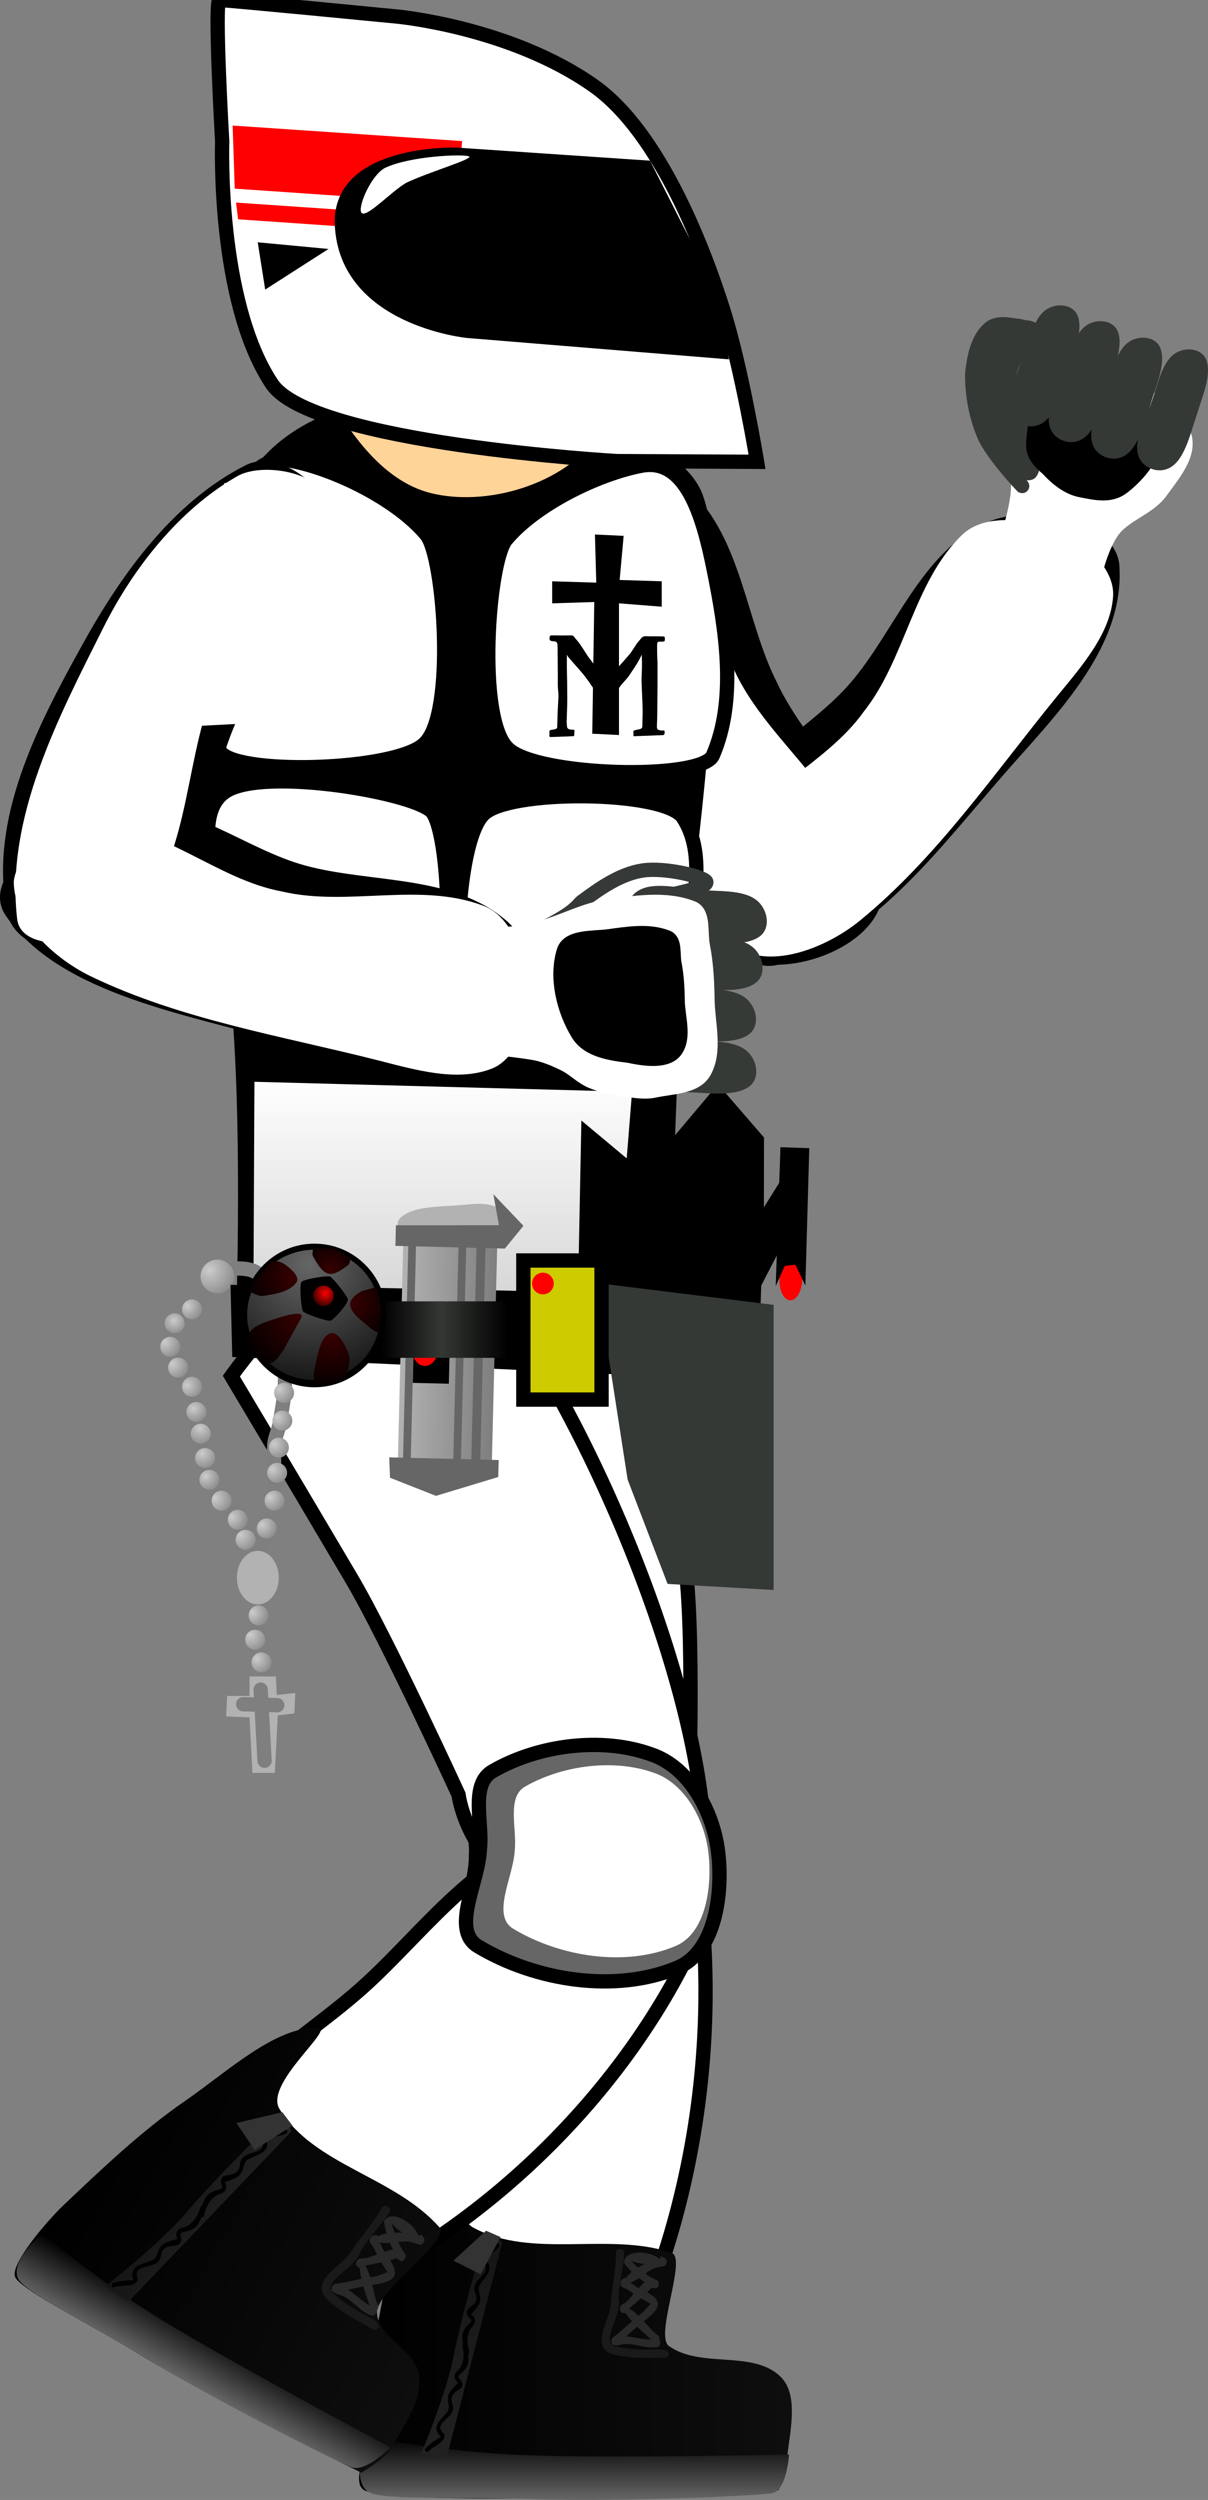 <svg xmlns="http://www.w3.org/2000/svg" xmlns:xlink="http://www.w3.org/1999/xlink" version="1.1" width="211.195" height="436.828" viewBox="0,0,211.195,436.828"><rect x="0" y="0" width="211.195" height="436.828" fill="#808080" stroke="none"/><defs><linearGradient x1="228.432" y1="402.947" x2="304.105" y2="402.947" gradientUnits="userSpaceOnUse" id="color-1"><stop offset="0" stop-color="#000000"/><stop offset="1" stop-color="#0e0e0e"/></linearGradient><linearGradient x1="266.085" y1="425.132" x2="266.085" y2="436.177" gradientUnits="userSpaceOnUse" id="color-2"><stop offset="0" stop-color="#000000"/><stop offset="1" stop-color="#666666"/></linearGradient><linearGradient x1="246.356" y1="389.716" x2="246.356" y2="428.653" gradientUnits="userSpaceOnUse" id="color-3"><stop offset="0" stop-color="#151515"/><stop offset="1" stop-color="#212121"/></linearGradient><linearGradient x1="277.379" y1="392.945" x2="277.379" y2="409.548" gradientUnits="userSpaceOnUse" id="color-4"><stop offset="0" stop-color="#292929"/><stop offset="1" stop-color="#292929"/></linearGradient><linearGradient x1="182.927" y1="369.49" x2="246.495" y2="405.076" gradientUnits="userSpaceOnUse" id="color-5"><stop offset="0" stop-color="#000000"/><stop offset="1" stop-color="#0e0e0e"/></linearGradient><linearGradient x1="203.709" y1="406.766" x2="198.671" y2="415.766" gradientUnits="userSpaceOnUse" id="color-6"><stop offset="0" stop-color="#000000"/><stop offset="1" stop-color="#666666"/></linearGradient><linearGradient x1="193.982" y1="381.116" x2="207.237" y2="388.536" gradientUnits="userSpaceOnUse" id="color-7"><stop offset="0" stop-color="#151515"/><stop offset="1" stop-color="#212121"/></linearGradient><linearGradient x1="277.513" y1="187.09" x2="277.513" y2="236.31" gradientUnits="userSpaceOnUse" id="color-8"><stop offset="0" stop-color="#ffffff"/><stop offset="1" stop-color="#cccccc"/></linearGradient><radialGradient cx="198.408" cy="227.507" r="3.33" gradientUnits="userSpaceOnUse" id="color-9"><stop offset="0" stop-color="#cccccc"/><stop offset="1" stop-color="#7f7f7f"/></radialGradient><radialGradient cx="196.046" cy="230.102" r="2.877" gradientUnits="userSpaceOnUse" id="color-10"><stop offset="0" stop-color="#cccccc"/><stop offset="1" stop-color="#7f7f7f"/></radialGradient><radialGradient cx="194.426" cy="233.855" r="3.57" gradientUnits="userSpaceOnUse" id="color-11"><stop offset="0" stop-color="#cccccc"/><stop offset="1" stop-color="#7f7f7f"/></radialGradient><radialGradient cx="195.793" cy="237.665" r="3.57" gradientUnits="userSpaceOnUse" id="color-12"><stop offset="0" stop-color="#cccccc"/><stop offset="1" stop-color="#7f7f7f"/></radialGradient><radialGradient cx="198.388" cy="241.356" r="3.356" gradientUnits="userSpaceOnUse" id="color-13"><stop offset="0" stop-color="#cccccc"/><stop offset="1" stop-color="#7f7f7f"/></radialGradient><radialGradient cx="199.496" cy="245.433" r="3.091" gradientUnits="userSpaceOnUse" id="color-14"><stop offset="0" stop-color="#cccccc"/><stop offset="1" stop-color="#7f7f7f"/></radialGradient><radialGradient cx="200.604" cy="248.883" r="3.543" gradientUnits="userSpaceOnUse" id="color-15"><stop offset="0" stop-color="#cccccc"/><stop offset="1" stop-color="#7f7f7f"/></radialGradient><radialGradient cx="201.015" cy="253.3" r="3.33" gradientUnits="userSpaceOnUse" id="color-16"><stop offset="0" stop-color="#cccccc"/><stop offset="1" stop-color="#7f7f7f"/></radialGradient><radialGradient cx="201.61" cy="257.282" r="3.117" gradientUnits="userSpaceOnUse" id="color-17"><stop offset="0" stop-color="#cccccc"/><stop offset="1" stop-color="#7f7f7f"/></radialGradient><radialGradient cx="203.225" cy="261.092" r="3.782" gradientUnits="userSpaceOnUse" id="color-18"><stop offset="0" stop-color="#cccccc"/><stop offset="1" stop-color="#7f7f7f"/></radialGradient><radialGradient cx="206.164" cy="264.378" r="3.41" gradientUnits="userSpaceOnUse" id="color-19"><stop offset="0" stop-color="#cccccc"/><stop offset="1" stop-color="#7f7f7f"/></radialGradient><radialGradient cx="207.7" cy="267.518" r="3.757" gradientUnits="userSpaceOnUse" id="color-20"><stop offset="0" stop-color="#cccccc"/><stop offset="1" stop-color="#7f7f7f"/></radialGradient><radialGradient cx="202.285" cy="221.316" r="5.631" gradientUnits="userSpaceOnUse" id="color-21"><stop offset="0" stop-color="#cccccc"/><stop offset="1" stop-color="#7f7f7f"/></radialGradient><radialGradient cx="211.777" cy="223.71" r="3.33" gradientUnits="userSpaceOnUse" id="color-22"><stop offset="0" stop-color="#cccccc"/><stop offset="1" stop-color="#7f7f7f"/></radialGradient><radialGradient cx="213.6" cy="227.811" r="3.33" gradientUnits="userSpaceOnUse" id="color-23"><stop offset="0" stop-color="#cccccc"/><stop offset="1" stop-color="#7f7f7f"/></radialGradient><radialGradient cx="214.359" cy="232.369" r="3.33" gradientUnits="userSpaceOnUse" id="color-24"><stop offset="0" stop-color="#cccccc"/><stop offset="1" stop-color="#7f7f7f"/></radialGradient><radialGradient cx="214.359" cy="237.382" r="3.33" gradientUnits="userSpaceOnUse" id="color-25"><stop offset="0" stop-color="#cccccc"/><stop offset="1" stop-color="#7f7f7f"/></radialGradient><radialGradient cx="214.511" cy="242.091" r="3.33" gradientUnits="userSpaceOnUse" id="color-26"><stop offset="0" stop-color="#cccccc"/><stop offset="1" stop-color="#7f7f7f"/></radialGradient><radialGradient cx="214.207" cy="246.952" r="3.33" gradientUnits="userSpaceOnUse" id="color-27"><stop offset="0" stop-color="#cccccc"/><stop offset="1" stop-color="#7f7f7f"/></radialGradient><radialGradient cx="213.6" cy="251.662" r="3.33" gradientUnits="userSpaceOnUse" id="color-28"><stop offset="0" stop-color="#cccccc"/><stop offset="1" stop-color="#7f7f7f"/></radialGradient><radialGradient cx="213.296" cy="256.067" r="3.33" gradientUnits="userSpaceOnUse" id="color-29"><stop offset="0" stop-color="#cccccc"/><stop offset="1" stop-color="#7f7f7f"/></radialGradient><radialGradient cx="212.84" cy="260.928" r="3.33" gradientUnits="userSpaceOnUse" id="color-30"><stop offset="0" stop-color="#cccccc"/><stop offset="1" stop-color="#7f7f7f"/></radialGradient><radialGradient cx="211.473" cy="265.79" r="3.33" gradientUnits="userSpaceOnUse" id="color-31"><stop offset="0" stop-color="#cccccc"/><stop offset="1" stop-color="#7f7f7f"/></radialGradient><radialGradient cx="209.81" cy="281.088" r="3.41" gradientUnits="userSpaceOnUse" id="color-32"><stop offset="0" stop-color="#cccccc"/><stop offset="1" stop-color="#7f7f7f"/></radialGradient><radialGradient cx="209.371" cy="284.988" r="3.757" gradientUnits="userSpaceOnUse" id="color-33"><stop offset="0" stop-color="#cccccc"/><stop offset="1" stop-color="#7f7f7f"/></radialGradient><radialGradient cx="210.561" cy="289.184" r="3.33" gradientUnits="userSpaceOnUse" id="color-34"><stop offset="0" stop-color="#cccccc"/><stop offset="1" stop-color="#7f7f7f"/></radialGradient><linearGradient x1="293.992" y1="243.014" x2="292.895" y2="275.237" gradientUnits="userSpaceOnUse" id="color-35"><stop offset="0" stop-color="#ff0000"/><stop offset="1" stop-color="#ff0000" stop-opacity="0"/></linearGradient><linearGradient x1="288.324" y1="242.859" x2="293.992" y2="242.859" gradientUnits="userSpaceOnUse" id="color-36"><stop offset="0" stop-color="#ff0000"/><stop offset="1" stop-color="#ff0000" stop-opacity="0"/></linearGradient><linearGradient x1="252.617" y1="215.684" x2="236.184" y2="215.28" gradientUnits="userSpaceOnUse" id="color-37"><stop offset="0" stop-color="#7f7f7f"/><stop offset="1" stop-color="#b2b2b2"/></linearGradient><linearGradient x1="254.465" y1="226.739" x2="242.616" y2="226.739" gradientUnits="userSpaceOnUse" id="color-38"><stop offset="0" stop-color="#000000"/><stop offset="1" stop-color="#353935"/></linearGradient><linearGradient x1="232.41" y1="226.739" x2="243.044" y2="226.739" gradientUnits="userSpaceOnUse" id="color-39"><stop offset="0" stop-color="#000000"/><stop offset="1" stop-color="#353935"/></linearGradient><radialGradient cx="219.727" cy="220.199" r="26.668" gradientUnits="userSpaceOnUse" id="color-40"><stop offset="0" stop-color="#666666"/><stop offset="1" stop-color="#000000"/></radialGradient><radialGradient cx="218.152" cy="229.048" r="11.46" gradientUnits="userSpaceOnUse" id="color-41"><stop offset="0" stop-color="#370000"/><stop offset="1" stop-color="#000000"/></radialGradient><radialGradient cx="223.318" cy="232.779" r="9.775" gradientUnits="userSpaceOnUse" id="color-42"><stop offset="0" stop-color="#370000"/><stop offset="1" stop-color="#000000"/></radialGradient><radialGradient cx="217.038" cy="222.434" r="9.044" gradientUnits="userSpaceOnUse" id="color-43"><stop offset="0" stop-color="#370000"/><stop offset="1" stop-color="#000000"/></radialGradient><radialGradient cx="227.364" cy="226.823" r="7.954" gradientUnits="userSpaceOnUse" id="color-44"><stop offset="0" stop-color="#370000"/><stop offset="1" stop-color="#000000"/></radialGradient><radialGradient cx="223.435" cy="221.097" r="5.986" gradientUnits="userSpaceOnUse" id="color-45"><stop offset="0" stop-color="#370000"/><stop offset="1" stop-color="#000000"/></radialGradient><radialGradient cx="222.517" cy="225.338" r="2.92" gradientUnits="userSpaceOnUse" id="color-46"><stop offset="0" stop-color="#ff0000"/><stop offset="1" stop-color="#000000"/></radialGradient><linearGradient x1="62.773" y1="403.599" x2="138.446" y2="403.599" gradientUnits="userSpaceOnUse" id="color-1-,0,0,1,-165.65941,0.65141"><stop offset="0" stop-color="#000000"/><stop offset="1" stop-color="#0e0e0e"/></linearGradient><linearGradient x1="100.426" y1="425.783" x2="100.426" y2="436.828" gradientUnits="userSpaceOnUse" id="color-2-,0,0,1,-165.65941,0.65141"><stop offset="0" stop-color="#000000"/><stop offset="1" stop-color="#666666"/></linearGradient><linearGradient x1="80.696" y1="390.368" x2="80.696" y2="429.305" gradientUnits="userSpaceOnUse" id="color-3-,0,0,1,-165.65941,0.65141"><stop offset="0" stop-color="#151515"/><stop offset="1" stop-color="#212121"/></linearGradient><linearGradient x1="111.72" y1="393.596" x2="111.72" y2="410.2" gradientUnits="userSpaceOnUse" id="color-4-,0,0,1,-165.65941,0.65141"><stop offset="0" stop-color="#292929"/><stop offset="1" stop-color="#292929"/></linearGradient><linearGradient x1="17.267" y1="370.141" x2="80.835" y2="405.728" gradientUnits="userSpaceOnUse" id="color-5-,0,0,1,-165.65941,0.65141"><stop offset="0" stop-color="#000000"/><stop offset="1" stop-color="#0e0e0e"/></linearGradient><linearGradient x1="38.049" y1="407.418" x2="33.011" y2="416.418" gradientUnits="userSpaceOnUse" id="color-6-,0,0,1,-165.65941,0.65141"><stop offset="0" stop-color="#000000"/><stop offset="1" stop-color="#666666"/></linearGradient><linearGradient x1="28.322" y1="381.767" x2="41.578" y2="389.188" gradientUnits="userSpaceOnUse" id="color-7-,0,0,1,-165.65941,0.65141"><stop offset="0" stop-color="#151515"/><stop offset="1" stop-color="#212121"/></linearGradient><linearGradient x1="111.854" y1="187.741" x2="111.854" y2="236.961" gradientUnits="userSpaceOnUse" id="color-8-,0,0,1,-165.65941,0.65141"><stop offset="0" stop-color="#ffffff"/><stop offset="1" stop-color="#cccccc"/></linearGradient><radialGradient cx="32.749" cy="228.159" r="3.33" gradientUnits="userSpaceOnUse" id="color-9-,0,0,1,-165.65941,0.65141"><stop offset="0" stop-color="#cccccc"/><stop offset="1" stop-color="#7f7f7f"/></radialGradient><radialGradient cx="30.387" cy="230.753" r="2.877" gradientUnits="userSpaceOnUse" id="color-10-,0,0,1,-165.65941,0.65141"><stop offset="0" stop-color="#cccccc"/><stop offset="1" stop-color="#7f7f7f"/></radialGradient><radialGradient cx="28.767" cy="234.507" r="3.57" gradientUnits="userSpaceOnUse" id="color-11-,0,0,1,-165.65941,0.65141"><stop offset="0" stop-color="#cccccc"/><stop offset="1" stop-color="#7f7f7f"/></radialGradient><radialGradient cx="30.134" cy="238.316" r="3.57" gradientUnits="userSpaceOnUse" id="color-12-,0,0,1,-165.65941,0.65141"><stop offset="0" stop-color="#cccccc"/><stop offset="1" stop-color="#7f7f7f"/></radialGradient><radialGradient cx="32.728" cy="242.007" r="3.356" gradientUnits="userSpaceOnUse" id="color-13-,0,0,1,-165.65941,0.65141"><stop offset="0" stop-color="#cccccc"/><stop offset="1" stop-color="#7f7f7f"/></radialGradient><radialGradient cx="33.836" cy="246.085" r="3.091" gradientUnits="userSpaceOnUse" id="color-14-,0,0,1,-165.65941,0.65141"><stop offset="0" stop-color="#cccccc"/><stop offset="1" stop-color="#7f7f7f"/></radialGradient><radialGradient cx="34.944" cy="249.534" r="3.543" gradientUnits="userSpaceOnUse" id="color-15-,0,0,1,-165.65941,0.65141"><stop offset="0" stop-color="#cccccc"/><stop offset="1" stop-color="#7f7f7f"/></radialGradient><radialGradient cx="35.355" cy="253.952" r="3.33" gradientUnits="userSpaceOnUse" id="color-16-,0,0,1,-165.65941,0.65141"><stop offset="0" stop-color="#cccccc"/><stop offset="1" stop-color="#7f7f7f"/></radialGradient><radialGradient cx="35.951" cy="257.934" r="3.117" gradientUnits="userSpaceOnUse" id="color-17-,0,0,1,-165.65941,0.65141"><stop offset="0" stop-color="#cccccc"/><stop offset="1" stop-color="#7f7f7f"/></radialGradient><radialGradient cx="37.566" cy="261.744" r="3.782" gradientUnits="userSpaceOnUse" id="color-18-,0,0,1,-165.65941,0.65141"><stop offset="0" stop-color="#cccccc"/><stop offset="1" stop-color="#7f7f7f"/></radialGradient><radialGradient cx="40.504" cy="265.029" r="3.41" gradientUnits="userSpaceOnUse" id="color-19-,0,0,1,-165.65941,0.65141"><stop offset="0" stop-color="#cccccc"/><stop offset="1" stop-color="#7f7f7f"/></radialGradient><radialGradient cx="42.04" cy="268.17" r="3.756" gradientUnits="userSpaceOnUse" id="color-20-,0,0,1,-165.65941,0.65141"><stop offset="0" stop-color="#cccccc"/><stop offset="1" stop-color="#7f7f7f"/></radialGradient><radialGradient cx="36.625" cy="221.967" r="5.631" gradientUnits="userSpaceOnUse" id="color-21-,0,0,1,-165.65941,0.65141"><stop offset="0" stop-color="#cccccc"/><stop offset="1" stop-color="#7f7f7f"/></radialGradient><radialGradient cx="46.117" cy="224.361" r="3.33" gradientUnits="userSpaceOnUse" id="color-22-,0,0,1,-165.65941,0.65141"><stop offset="0" stop-color="#cccccc"/><stop offset="1" stop-color="#7f7f7f"/></radialGradient><radialGradient cx="47.94" cy="228.463" r="3.33" gradientUnits="userSpaceOnUse" id="color-23-,0,0,1,-165.65941,0.65141"><stop offset="0" stop-color="#cccccc"/><stop offset="1" stop-color="#7f7f7f"/></radialGradient><radialGradient cx="48.7" cy="233.02" r="3.33" gradientUnits="userSpaceOnUse" id="color-24-,0,0,1,-165.65941,0.65141"><stop offset="0" stop-color="#cccccc"/><stop offset="1" stop-color="#7f7f7f"/></radialGradient><radialGradient cx="48.7" cy="238.033" r="3.33" gradientUnits="userSpaceOnUse" id="color-25-,0,0,1,-165.65941,0.65141"><stop offset="0" stop-color="#cccccc"/><stop offset="1" stop-color="#7f7f7f"/></radialGradient><radialGradient cx="48.852" cy="242.743" r="3.33" gradientUnits="userSpaceOnUse" id="color-26-,0,0,1,-165.65941,0.65141"><stop offset="0" stop-color="#cccccc"/><stop offset="1" stop-color="#7f7f7f"/></radialGradient><radialGradient cx="48.548" cy="247.604" r="3.33" gradientUnits="userSpaceOnUse" id="color-27-,0,0,1,-165.65941,0.65141"><stop offset="0" stop-color="#cccccc"/><stop offset="1" stop-color="#7f7f7f"/></radialGradient><radialGradient cx="47.94" cy="252.313" r="3.33" gradientUnits="userSpaceOnUse" id="color-28-,0,0,1,-165.65941,0.65141"><stop offset="0" stop-color="#cccccc"/><stop offset="1" stop-color="#7f7f7f"/></radialGradient><radialGradient cx="47.636" cy="256.719" r="3.33" gradientUnits="userSpaceOnUse" id="color-29-,0,0,1,-165.65941,0.65141"><stop offset="0" stop-color="#cccccc"/><stop offset="1" stop-color="#7f7f7f"/></radialGradient><radialGradient cx="47.181" cy="261.58" r="3.33" gradientUnits="userSpaceOnUse" id="color-30-,0,0,1,-165.65941,0.65141"><stop offset="0" stop-color="#cccccc"/><stop offset="1" stop-color="#7f7f7f"/></radialGradient><radialGradient cx="45.813" cy="266.441" r="3.33" gradientUnits="userSpaceOnUse" id="color-31-,0,0,1,-165.65941,0.65141"><stop offset="0" stop-color="#cccccc"/><stop offset="1" stop-color="#7f7f7f"/></radialGradient><radialGradient cx="44.15" cy="281.74" r="3.41" gradientUnits="userSpaceOnUse" id="color-32-,0,0,1,-165.65941,0.65141"><stop offset="0" stop-color="#cccccc"/><stop offset="1" stop-color="#7f7f7f"/></radialGradient><radialGradient cx="43.711" cy="285.64" r="3.756" gradientUnits="userSpaceOnUse" id="color-33-,0,0,1,-165.65941,0.65141"><stop offset="0" stop-color="#cccccc"/><stop offset="1" stop-color="#7f7f7f"/></radialGradient><radialGradient cx="44.902" cy="289.836" r="3.33" gradientUnits="userSpaceOnUse" id="color-34-,0,0,1,-165.65941,0.65141"><stop offset="0" stop-color="#cccccc"/><stop offset="1" stop-color="#7f7f7f"/></radialGradient><linearGradient x1="128.333" y1="243.666" x2="127.236" y2="275.888" gradientUnits="userSpaceOnUse" id="color-35-,0,0,1,-165.65941,0.65141"><stop offset="0" stop-color="#ff0000"/><stop offset="1" stop-color="#ff0000" stop-opacity="0"/></linearGradient><linearGradient x1="122.664" y1="243.51" x2="128.333" y2="243.51" gradientUnits="userSpaceOnUse" id="color-36-,0,0,1,-165.65941,0.65141"><stop offset="0" stop-color="#ff0000"/><stop offset="1" stop-color="#ff0000" stop-opacity="0"/></linearGradient><linearGradient x1="86.957" y1="216.335" x2="70.525" y2="215.931" gradientUnits="userSpaceOnUse" id="color-37-,0,0,1,-165.65941,0.65141"><stop offset="0" stop-color="#7f7f7f"/><stop offset="1" stop-color="#b2b2b2"/></linearGradient><linearGradient x1="88.806" y1="227.391" x2="76.956" y2="227.391" gradientUnits="userSpaceOnUse" id="color-38-,0,0,1,-165.65941,0.65141"><stop offset="0" stop-color="#000000"/><stop offset="1" stop-color="#353935"/></linearGradient><linearGradient x1="66.751" y1="227.391" x2="77.385" y2="227.391" gradientUnits="userSpaceOnUse" id="color-39-,0,0,1,-165.65941,0.65141"><stop offset="0" stop-color="#000000"/><stop offset="1" stop-color="#353935"/></linearGradient><radialGradient cx="54.068" cy="220.851" r="26.668" gradientUnits="userSpaceOnUse" id="color-40-,0,0,1,-165.65941,0.65141"><stop offset="0" stop-color="#666666"/><stop offset="1" stop-color="#000000"/></radialGradient><radialGradient cx="52.493" cy="229.7" r="11.46" gradientUnits="userSpaceOnUse" id="color-41-,0,0,1,-165.65941,0.65141"><stop offset="0" stop-color="#370000"/><stop offset="1" stop-color="#000000"/></radialGradient><radialGradient cx="57.659" cy="233.43" r="9.775" gradientUnits="userSpaceOnUse" id="color-42-,0,0,1,-165.65941,0.65141"><stop offset="0" stop-color="#370000"/><stop offset="1" stop-color="#000000"/></radialGradient><radialGradient cx="51.379" cy="223.085" r="9.044" gradientUnits="userSpaceOnUse" id="color-43-,0,0,1,-165.65941,0.65141"><stop offset="0" stop-color="#370000"/><stop offset="1" stop-color="#000000"/></radialGradient><radialGradient cx="61.705" cy="227.475" r="7.954" gradientUnits="userSpaceOnUse" id="color-44-,0,0,1,-165.65941,0.65141"><stop offset="0" stop-color="#370000"/><stop offset="1" stop-color="#000000"/></radialGradient><radialGradient cx="57.776" cy="221.748" r="5.986" gradientUnits="userSpaceOnUse" id="color-45-,0,0,1,-165.65941,0.65141"><stop offset="0" stop-color="#370000"/><stop offset="1" stop-color="#000000"/></radialGradient><radialGradient cx="56.857" cy="225.989" r="2.92" gradientUnits="userSpaceOnUse" id="color-46-,0,0,1,-165.65941,0.65141"><stop offset="0" stop-color="#ff0000"/><stop offset="1" stop-color="#000000"/></radialGradient></defs><g><g data-paper-data="{&quot;isPaintingLayer&quot;:true}" fill-rule="nonzero" stroke-linejoin="miter" stroke-miterlimit="10" stroke-dasharray="" stroke-dashoffset="0" style="mix-blend-mode: normal"><g><g><path d="M 135.255 167.456 C 127.595 168.793 125.072 151.844 127.462 144.065 C 130.683 133.604 142.543 128.509 149.794 119.948 C 157.583 110.78 162.129 97.189 173.167 92.388 C 180.363 89.272 194.447 92.026 194.474 99.345 C 195.156 112.939 183.431 124.33 174.598 134.445 C 163.383 147.291 151.163 163.984 135.255 167.456 Z " data-paper-data="{&quot;origRot&quot;:0}" fill="#000000" stroke="#000000" stroke-linecap="round" stroke-width="2.5"/><g data-paper-data="{&quot;origRot&quot;:0}"><path d="M 185.634 112.939 C 182.482 115.626 175.015 115.154 174.029 111.496 C 171.521 103.476 176.742 95.054 177.856 86.946 C 178.356 83.319 177.486 79.408 178.169 75.95 C 179.098 71.251 178.57 64.444 182.911 62.356 C 187.45 60.157 192.93 64.712 197.297 67.286 C 200.968 69.453 205.666 72.169 207.123 76.359 C 207.938 79.701 204.94 83.096 202.911 85.919 C 200.756 88.918 196.304 89.942 194.28 93.075 C 190.38 99.122 191.095 108.235 185.634 112.939 Z " fill="#ffffff" stroke="#ffffff" stroke-linecap="round" stroke-width="2.5"/><path d="M 178.704 84.922 C 178.704 84.922 173.48 79.438 172.032 76.03 C 170.612 72.686 169.932 68.91 169.976 65.271 C 170.266 62.483 170.896 59.182 173.009 57.388 C 174.738 55.931 177.563 57.068 179.81 57.258 C 180.491 57.316 181.487 58.436 181.487 58.436 " fill="none" stroke="#353935" stroke-linecap="round" stroke-width="2.5"/><path d="M 170.819 72.376 C 170.137 67.022 170.895 61.366 173.871 57.195 C 175.036 55.055 180.107 55.246 180.759 57.227 C 181.742 60.269 177.377 63.361 177.528 66.674 C 177.653 69.338 180.143 71.267 180.785 73.869 C 181.669 75.661 182.219 77.659 182.053 79.706 C 181.947 81.116 181.75 83.134 180.682 83.71 C 179.614 84.286 177.568 83.666 176.583 82.657 C 173.886 79.89 171.294 76.275 170.819 72.376 Z " fill="#353935" stroke="none" stroke-linecap="round" stroke-width="2.5"/><path d="M 188.797 86.897 C 186.403 86.46 184.2 84.877 182.333 82.835 C 180.988 81.688 179.298 80.091 179.391 77.546 C 179.552 74.157 180.46 68.971 182.922 67.838 C 186.177 66.349 189.02 69.832 191.888 71.323 C 195.262 73.117 200.531 73.162 202.289 77.594 C 203.313 80.229 199.305 84.466 196.89 86.222 C 194.328 88.087 191.384 87.401 188.797 86.897 Z " fill="#000000" stroke="none" stroke-linecap="round" stroke-width="2.5"/><g stroke-linecap="round"><path d="M 176.518 71.836 C 175.659 69.1 177.804 65.432 178.873 62.477 C 179.918 59.624 180.577 55.89 182.715 54.24 C 184.582 52.8 187.668 53.118 188.438 55.257 C 189.373 57.858 187.714 61.598 186.79 64.665 C 185.648 67.901 184.792 72.23 182.315 73.878 C 180.21 75.278 177.187 74.163 176.518 71.836 Z " stroke-width="2.5" fill="#353935" stroke="none"/><path d="M 183.542 74.596 C 182.683 71.86 184.828 68.192 185.897 65.236 C 186.942 62.384 187.601 58.65 189.739 57 C 191.606 55.56 194.692 55.877 195.463 58.017 C 196.397 60.617 194.738 64.358 193.814 67.425 C 192.672 70.661 191.816 74.99 189.339 76.637 C 187.234 78.038 184.211 76.923 183.542 74.596 Z " stroke-width="2.5" fill="#353935" stroke="none"/><path d="M 190.978 77.478 C 190.119 74.742 192.264 71.074 193.333 68.118 C 194.378 65.266 195.037 61.532 197.175 59.882 C 199.042 58.442 202.129 58.76 202.899 60.899 C 203.833 63.499 202.174 67.24 201.251 70.307 C 200.108 73.543 199.252 77.872 196.775 79.519 C 194.671 80.92 191.647 79.805 190.978 77.478 Z " stroke-width="2.5" fill="#353935" stroke="none"/><path d="M 198.999 79.525 C 198.139 76.789 200.285 73.122 201.354 70.166 C 202.399 67.313 203.058 63.58 205.195 61.929 C 207.062 60.489 210.149 60.807 210.919 62.946 C 211.853 65.547 210.194 69.288 209.271 72.355 C 208.128 75.59 207.273 79.92 204.796 81.567 C 202.691 82.967 199.667 81.853 198.999 79.525 Z " stroke-width="2.5" fill="#353935" stroke="none"/></g><path d="" fill="#eac18d" stroke="none" stroke-linecap="butt" stroke-width="2.5" transform="matrix(1,0,0,1,-165.659,0.651)"/></g><path d="M 104.227 90.264 C 105.416 85.104 115.464 82.493 119.629 86.36 C 128.499 94.682 129.218 108.908 134.616 119.614 C 140.372 132.159 154.222 142.617 153.054 156.2 C 152.333 164.421 136.947 170.157 129.184 165.874 C 118.17 159.659 114.386 144.766 110.011 132.129 C 105.418 118.828 100.981 103.951 104.227 90.264 Z " data-paper-data="{&quot;origRot&quot;:0}" fill="#000000" stroke="#000000" stroke-linecap="round" stroke-width="2.5"/><path d="M 150.247 160.935 C 145.115 165.106 136.059 169.148 129.572 166.043 C 124.727 163.1 124.368 153.732 126.925 148.487 C 131.914 138.275 144.423 133.639 151.038 124.311 C 158.319 115.115 159.695 101.692 168.196 93.469 C 172.303 89.512 180.014 90.753 185.321 92.856 C 189.479 94.507 194.892 99.291 194.605 104.139 C 194.219 110.634 189.137 116.381 184.949 121.496 C 173.967 134.919 163.812 149.893 150.247 160.935 Z " data-paper-data="{&quot;origRot&quot;:0}" fill="#ffffff" stroke="none" stroke-linecap="round" stroke-width="2.5"/><path d="M 103.496 92.054 C 104.446 86.783 113.408 79.671 117.067 83.413 C 125.316 91.86 123.011 106.42 128.387 117.123 C 134.351 130.184 150.207 139.846 150.888 154.291 C 151.252 162.136 136.787 169.965 130.196 165.404 C 117.811 157.715 113.904 141.177 108.734 127.075 C 104.681 116.003 101.428 103.533 103.496 92.054 Z " data-paper-data="{&quot;origRot&quot;:0}" fill="#ffffff" stroke="none" stroke-linecap="round" stroke-width="2.5"/></g><path d="M 90.405 324.16 C 97.387 316.536 118.155 308.766 120.275 318.501 C 126.802 348.643 122.795 382.716 109.638 410.516 C 104.988 420.36 82.206 417.317 77.062 407.705 C 69.182 392.309 78.816 375.936 81.372 360.29 C 83.402 347.809 82.01 333.05 90.405 324.16 Z " data-paper-data="{&quot;origRot&quot;:0}" fill="#ffffff" stroke="#000000" stroke-linecap="round" stroke-width="2.5"/><path d="M 66.698 233.311 L 106.865 236.18 C 106.865 236.18 118.211 254.882 120.109 276.36 C 121.545 292.612 120.028 326.229 120.028 326.229 L 82.161 317.987 C 82.161 317.987 74.827 281.302 71.956 274.028 C 63.342 252.204 66.698 233.311 66.698 233.311 Z " data-paper-data="{&quot;origRot&quot;:0}" fill="#ffffff" stroke="#000000" stroke-linecap="round" stroke-width="2.5"/><g><path d="M 64.061 435.29 C 61.817 434.551 63.17 431.203 63.248 429.108 C 64.266 420.447 64.85 411.897 66.564 403.405 C 67.729 397.646 70.361 379.399 76.262 371.357 C 79.691 366.685 77.186 386.236 82.769 389.252 C 92.992 394.796 106.511 389.929 117.42 393.644 C 120.146 394.571 114.423 408.1 116.932 409.912 C 122.479 413.911 131.631 410.572 136.453 415.28 C 139.632 418.384 138.189 424.537 137.636 429.108 C 137.321 431.707 136.113 435.142 136.113 435.142 C 136.113 435.142 73.022 438.228 64.062 435.29 Z " data-paper-data="{&quot;origPos&quot;:null}" fill="url(#color-1-,0,0,1,-165.65941,0.65141)" stroke-linecap="round" stroke-width="2.5" stroke="none"/><path d="M 64.434 435.448 C 61.159 433.361 64.155 425.783 64.155 425.783 C 64.155 425.783 77.167 428.405 91.375 428.98 C 107.005 429.613 137.949 428.879 137.949 428.879 C 137.949 428.879 137.592 435.251 134.878 435.674 C 132.163 436.098 107.119 437.313 91.025 436.618 C 82.248 436.241 66.824 436.971 64.434 435.448 Z " data-paper-data="{&quot;origPos&quot;:null}" fill="url(#color-2-,0,0,1,-165.65941,0.65141)" stroke-linecap="round" stroke-width="2.5" stroke="none"/><g data-paper-data="{&quot;origPos&quot;:null}" stroke-linecap="butt"><g data-paper-data="{&quot;origPos&quot;:null}"><path d="M 73.562 428.897 C 73.562 428.897 77.951 418.581 79.299 411.727 C 80.938 403.393 84.909 390.372 84.909 390.372 C 84.909 390.372 85.445 390.324 86.005 390.555 C 86.797 390.881 87.831 391.798 87.831 391.798 L 78.115 429.305 Z " data-paper-data="{&quot;origPos&quot;:null}" fill="url(#color-3-,0,0,1,-165.65941,0.65141)" stroke-width="2.5" stroke="none"/><path d="M 81.351 409.497 C 81.64 409.601 81.602 409.859 81.582 409.943 C 81.65 410.157 81.713 410.364 81.742 410.589 C 82.019 412.756 82.102 413.412 80.479 414.821 C 79.439 415.701 81.09 415.567 80.778 417.014 C 80.714 417.312 79.645 417.894 79.415 418.159 C 78.034 419.707 80.18 420.282 78.647 422.051 C 77.684 423.131 76.032 423.887 77.646 425.285 C 78.078 426.754 75.811 427.304 74.96 428.286 C 74.96 428.286 74.719 428.564 74.44 428.323 C 74.161 428.081 74.403 427.802 74.403 427.802 C 74.966 427.152 76.822 425.853 77.124 425.809 C 75.249 424.146 77.015 422.871 78.09 421.568 C 79.147 420.347 77.514 419.305 78.857 417.676 C 79.139 417.351 79.755 416.634 80.114 416.349 C 79.675 416.088 78.943 415.217 79.996 414.264 C 80.932 413.451 81.167 411.914 81.01 410.683 C 80.984 410.477 80.927 410.318 80.864 410.121 L 80.879 409.72 C 80.879 409.72 81.004 409.372 81.352 409.497 Z " data-paper-data="{&quot;origPos&quot;:null,&quot;origRot&quot;:0}" fill="#000000" stroke-width="2.5" stroke="none"/><path d="M 81.581 411.338 C 81.286 411.255 81.305 410.995 81.32 410.91 C 81.237 410.7 81.159 410.499 81.114 410.276 C 80.686 408.134 80.556 407.485 82.076 405.966 C 83.052 405.015 81.414 405.265 81.624 403.799 C 81.667 403.498 82.693 402.842 82.903 402.561 C 84.171 400.92 81.991 400.497 83.395 398.625 C 84.28 397.48 85.875 396.61 84.166 395.328 C 83.632 393.893 85.855 393.185 86.634 392.147 C 86.634 392.147 86.856 391.851 87.151 392.073 C 87.446 392.294 87.225 392.589 87.225 392.589 C 86.708 393.278 84.948 394.704 84.65 394.769 C 86.637 396.296 84.966 397.693 83.986 399.068 C 83.017 400.36 84.719 401.285 83.493 403.004 C 83.235 403.348 82.671 404.107 82.333 404.416 C 82.79 404.645 83.581 405.464 82.598 406.488 C 81.721 407.365 81.595 408.915 81.838 410.131 C 81.879 410.335 81.947 410.489 82.024 410.682 L 82.036 411.083 C 82.036 411.083 81.936 411.438 81.581 411.338 Z " data-paper-data="{&quot;origPos&quot;:null,&quot;index&quot;:null}" fill="#000000" stroke-width="2.5" stroke="none"/></g><path d="M 79.269 395.014 L 84.977 389.782 L 87.514 390.892 L 84.026 397.392 Z " data-paper-data="{&quot;origPos&quot;:null}" fill="#333333" stroke-width="2.5" stroke="none"/></g><g data-paper-data="{&quot;origPos&quot;:null}" stroke-linecap="butt"><path d="M 115.288 408.681 C 115.29 408.752 115.283 408.816 115.27 408.872 C 115.334 408.961 115.385 409.088 115.407 409.268 C 115.498 409.981 114.968 410.102 114.968 410.102 C 112.84 410.588 110.41 409.064 108.354 409.753 C 108.242 409.779 108.13 409.805 108.018 409.83 L 107.46 409.792 C 107.347 409.807 107.211 409.782 107.091 409.637 C 107.007 409.556 106.934 409.431 106.907 409.24 C 106.865 409.053 106.888 408.897 106.934 408.773 C 106.992 408.567 107.106 408.46 107.213 408.404 C 108.358 407.535 109.399 406.559 110.491 405.611 C 110.089 405.158 109.717 404.686 109.395 404.195 L 108.876 404.141 C 108.58 404.111 108.358 403.764 108.381 403.365 C 108.395 403.111 108.506 402.898 108.661 402.785 L 109.174 402.398 L 109.201 402.464 C 109.599 402.192 110.161 401.533 110.771 400.817 C 110.345 400.506 109.925 400.169 109.483 399.943 L 109.482 399.945 L 108.846 399.66 C 108.611 399.562 108.45 399.257 108.469 398.914 C 108.484 398.66 108.594 398.446 108.749 398.333 L 109.262 397.947 L 109.364 398.19 C 109.651 397.737 110.034 397.329 110.473 396.965 C 109.889 396.409 109.388 395.848 109.079 395.363 C 109.213 393.057 113.428 393.209 115.275 394.669 L 115.448 394.63 L 115.541 394.257 L 116.177 394.542 C 116.411 394.64 116.573 394.945 116.553 395.288 C 116.534 395.631 116.339 395.899 116.097 395.948 C 115.949 395.981 115.673 396.045 115.436 396.099 C 115.301 396.13 115.179 396.157 115.1 396.176 C 114.516 396.156 113.696 396.677 112.847 397.268 C 113.457 397.714 114.041 398.077 114.482 398.274 L 114.795 398.414 C 115.029 398.512 115.191 398.817 115.171 399.16 C 115.149 399.558 114.891 399.856 114.594 399.825 L 113.935 399.757 L 113.937 399.723 C 113.701 399.997 113.433 400.279 113.147 400.563 C 115.847 402.026 115.609 403.301 112.661 405.526 C 112.622 405.556 112.582 405.585 112.543 405.615 C 113.412 406.538 114.236 407.472 114.71 407.832 L 115.027 408.087 C 115.027 408.087 115.268 407.959 115.288 408.681 Z M 111.388 406.553 C 110.729 407.114 110.09 407.693 109.444 408.258 C 110.906 408.331 112.393 408.837 113.847 408.793 C 113.075 408.108 112.207 407.363 111.388 406.553 Z M 113.764 402.523 C 113.191 402.27 112.514 401.843 112.059 401.582 C 111.319 402.245 110.561 402.877 109.959 403.398 C 110.404 403.562 110.996 404.058 111.619 404.666 C 111.788 404.531 111.96 404.397 112.135 404.265 C 112.579 403.93 113.218 403.103 113.764 402.523 Z M 112.725 395.59 C 111.814 395.525 110.926 395.32 110.383 395.064 C 110.707 395.438 111.108 395.833 111.54 396.215 C 111.927 395.982 112.328 395.774 112.725 395.59 Z M 112.695 398.783 C 112.378 398.562 112.049 398.315 111.721 398.053 C 111.168 398.425 110.643 398.736 110.208 398.846 C 110.688 399.167 111.155 399.533 111.644 399.816 C 112.003 399.419 112.361 399.055 112.695 398.783 Z " data-paper-data="{&quot;origPos&quot;:null,&quot;origRot&quot;:0}" fill="url(#color-4-,0,0,1,-165.65941,0.65141)" stroke-width="2.5" stroke="none"/><path d="M 116.487 411.928 C 116.265 412.027 116.085 412.017 115.943 411.962 L 115.972 411.99 C 113.029 411.99 110.211 412.129 107.346 411.413 C 102.824 410.282 106.799 405.234 106.799 402.372 C 107.01 399.454 107.688 396.756 107.688 393.699 C 107.688 393.699 107.688 392.976 108.411 392.976 C 109.134 392.976 109.134 393.699 109.134 393.699 C 109.134 395.815 107.774 400.769 108.244 402.372 C 108.244 405.337 104.95 409.324 107.697 410.01 C 110.442 410.697 113.145 410.545 115.972 410.545 L 116.855 410.975 C 116.855 410.975 117.148 411.636 116.487 411.928 Z " data-paper-data="{&quot;origPos&quot;:null}" fill="#1a1a1a" stroke-width="2.5" stroke="none"/></g></g><g stroke-linecap="round"><path d="M 124.736 321.735 C 126.15 328.858 125.539 339.781 118.738 342.899 C 108.344 347.901 94.307 346.575 83.825 341.062 C 78.919 338.416 83.288 329.912 83.211 324.338 C 83.57 319.674 80.77 312.951 84.675 310.386 C 92.469 305.267 103.483 303.309 112.104 305.86 C 118.939 307.69 123.425 315.144 124.736 321.735 Z " data-paper-data="{&quot;origPos&quot;:null}" fill="#666666" stroke="#000000" stroke-width="2.5"/><path d="M 123.766 322.195 C 124.915 327.983 124.419 336.858 118.893 339.391 C 110.448 343.455 99.044 342.378 90.527 337.899 C 86.541 335.749 90.091 328.84 90.028 324.311 C 90.32 320.521 88.045 315.059 91.217 312.975 C 97.55 308.817 106.499 307.225 113.503 309.298 C 119.056 310.784 122.701 316.841 123.766 322.195 Z " data-paper-data="{&quot;origPos&quot;:null}" fill="#ffffff" stroke="none" stroke-width="2.5"/></g><path d="M 100.354 320.147 C 109.554 319.019 125.407 330.698 121.243 339.543 C 109.204 365.077 86.835 387.244 61.556 399.766 C 51.593 404.695 31.145 393.322 31.974 382.49 C 33.178 367.075 52.547 357.357 64.39 346.362 C 74.949 336.608 85.423 321.913 100.354 320.147 Z " fill="#ffffff" stroke="#000000" stroke-linecap="round" stroke-width="2.5"/><path d="M 40.445 240.452 C 40.445 240.452 65.044 205.531 79.994 219.039 C 94.945 232.546 118.576 280.907 122.639 314.711 C 123.936 325.524 104.409 335.173 94.213 331.187 C 81.702 325.945 80.165 313.582 80.165 313.582 C 80.165 313.582 67.478 285.952 61.314 275.593 C 51.772 259.433 40.445 240.452 40.445 240.452 Z " data-paper-data="{&quot;origRot&quot;:0}" fill="#ffffff" stroke="#000000" stroke-linecap="round" stroke-width="2.5"/><g><path d="M 2.692 397.967 C 1.545 395.833 8.194 388.078 11.223 385.208 C 17.828 378.946 24.835 372.286 32.29 367.155 C 39.684 362.066 48.07 354.124 55.599 354.294 C 58.688 354.363 46.169 364.081 48.858 368.5 C 54.894 378.404 68.968 380.262 76.853 389.222 C 78.824 391.461 65.786 400.243 65.898 404.099 C 66.046 408.497 72.813 410.714 73.276 415.098 C 73.757 419.658 70.604 423.812 68.424 427.735 C 67.303 429.693 63.163 432.062 63.163 432.062 C 63.163 432.062 36.623 418.958 23.826 411.051 C 16.846 406.739 3.945 400.299 2.692 397.967 Z " data-paper-data="{&quot;origPos&quot;:null}" fill="url(#color-5-,0,0,1,-165.65941,0.65141)" stroke-linecap="round" stroke-width="2.5" stroke="none"/><path d="M 3.228 398.267 C 1.512 395.074 7.41 390.265 7.41 390.265 C 7.41 390.265 16.817 398.337 28.131 405.286 C 40.579 412.932 68.298 427.664 68.298 427.664 C 68.298 427.664 63.895 432.018 61.49 431.125 C 59.085 430.232 37.16 419.258 24.363 411.351 C 17.382 407.039 4.481 400.599 3.228 398.267 Z " data-paper-data="{&quot;origPos&quot;:null}" fill="url(#color-6-,0,0,1,-165.65941,0.65141)" stroke-linecap="round" stroke-width="2.5" stroke="none"/><g data-paper-data="{&quot;origPos&quot;:null}" stroke-linecap="butt"><g data-paper-data="{&quot;origPos&quot;:null}"><path d="M 18.409 399.475 C 18.409 399.475 27.851 392.173 32.668 386.507 C 38.525 379.617 48.986 369.586 48.986 369.586 C 48.986 369.586 49.508 369.82 49.909 370.326 C 50.475 371.041 50.959 372.431 50.959 372.431 L 22.426 402.221 Z " data-paper-data="{&quot;origPos&quot;:null}" fill="url(#color-7-,0,0,1,-165.65941,0.65141)" stroke-width="2.5" stroke="none"/><path d="M 35.735 385.503 C 35.949 385.75 35.78 385.97 35.717 386.037 C 35.669 386.272 35.62 386.497 35.53 386.721 C 34.66 388.878 34.396 389.531 32.156 389.996 C 30.731 390.272 32.336 391.006 31.293 392.188 C 31.078 392.432 29.782 392.417 29.431 392.543 C 27.343 393.263 29.038 394.913 26.694 395.76 C 25.238 396.262 23.31 396.105 24.082 398.244 C 23.718 399.832 21.326 399.164 20.026 399.634 C 20.026 399.634 19.657 399.767 19.523 399.398 C 19.39 399.028 19.759 398.895 19.759 398.895 C 20.622 398.584 23.021 398.342 23.324 398.458 C 22.447 395.939 24.751 395.672 26.427 395.021 C 28.044 394.437 27.069 392.619 29.164 391.804 C 29.595 391.649 30.54 391.303 31.022 391.225 C 30.75 390.755 30.523 389.564 31.996 389.226 C 33.289 388.958 34.307 387.652 34.801 386.427 C 34.884 386.223 34.913 386.045 34.957 385.829 L 35.181 385.464 C 35.181 385.464 35.477 385.207 35.735 385.503 Z " data-paper-data="{&quot;origPos&quot;:null,&quot;origRot&quot;:0}" fill="#000000" stroke-width="2.5" stroke="none"/><path d="M 34.991 387.333 C 34.76 387.102 34.913 386.87 34.971 386.799 C 35.002 386.561 35.035 386.334 35.109 386.103 C 35.825 383.89 36.042 383.221 38.245 382.599 C 39.646 382.224 37.994 381.604 38.951 380.351 C 39.148 380.094 40.442 380.018 40.783 379.866 C 42.815 379.001 41.009 377.475 43.288 376.466 C 44.705 375.862 46.639 375.883 45.718 373.804 C 45.969 372.193 48.402 372.692 49.666 372.132 C 49.666 372.132 50.025 371.973 50.184 372.332 C 50.343 372.691 49.984 372.85 49.984 372.85 C 49.146 373.221 46.769 373.631 46.459 373.536 C 47.511 375.988 45.231 376.416 43.606 377.184 C 42.034 377.88 43.134 379.625 41.102 380.585 C 40.683 380.771 39.764 381.182 39.289 381.293 C 39.594 381.744 39.904 382.915 38.458 383.356 C 37.187 383.714 36.264 385.089 35.857 386.345 C 35.789 386.555 35.772 386.735 35.743 386.953 L 35.546 387.333 C 35.546 387.333 35.269 387.61 34.991 387.333 Z " data-paper-data="{&quot;origPos&quot;:null,&quot;index&quot;:null}" fill="#000000" stroke-width="2.5" stroke="none"/></g><path d="M 41.333 370.966 L 49.356 369.074 L 51.135 371.424 L 44.515 375.649 Z " data-paper-data="{&quot;origPos&quot;:null}" fill="#333333" stroke-width="2.5" stroke="none"/></g><g data-paper-data="{&quot;origPos&quot;:null}" stroke-linecap="butt"><path d="M 66 403.472 C 65.966 403.538 65.927 403.593 65.886 403.638 C 65.899 403.752 65.88 403.895 65.808 404.072 C 65.525 404.772 64.977 404.611 64.977 404.611 C 62.776 403.964 61.331 401.319 59.092 400.896 C 58.976 400.862 58.86 400.828 58.744 400.794 L 58.251 400.472 C 58.14 400.428 58.028 400.335 57.993 400.141 C 57.958 400.024 57.954 399.871 58.028 399.682 C 58.085 399.489 58.187 399.357 58.292 399.267 C 58.451 399.108 58.611 399.069 58.738 399.073 C 60.234 398.864 61.689 398.503 63.177 398.194 C 63.042 397.572 62.943 396.949 62.9 396.334 L 62.451 396.017 C 62.195 395.837 62.17 395.405 62.395 395.052 C 62.539 394.826 62.75 394.687 62.95 394.663 L 63.619 394.572 L 63.61 394.647 C 64.114 394.601 64.968 394.285 65.895 393.942 C 65.664 393.438 65.452 392.913 65.163 392.478 L 65.161 392.48 L 64.724 391.892 C 64.559 391.682 64.568 391.319 64.762 391.015 C 64.905 390.789 65.116 390.65 65.317 390.626 L 65.985 390.535 L 65.953 390.811 C 66.45 390.542 67.01 390.365 67.599 390.257 C 67.35 389.447 67.178 388.675 67.143 388.072 C 68.45 386.026 72.238 388.329 73.181 390.616 L 73.361 390.669 L 73.637 390.375 L 74.074 390.963 C 74.239 391.172 74.231 391.536 74.037 391.84 C 73.842 392.144 73.526 392.291 73.279 392.21 C 73.126 392.166 72.841 392.082 72.595 392.01 C 72.456 391.969 72.33 391.932 72.248 391.908 C 71.722 391.59 70.703 391.647 69.621 391.753 C 69.952 392.475 70.301 393.108 70.604 393.515 L 70.819 393.804 C 70.984 394.014 70.975 394.377 70.781 394.681 C 70.556 395.035 70.167 395.175 69.911 394.995 L 69.341 394.594 L 69.36 394.564 C 69.003 394.694 68.613 394.815 68.205 394.928 C 69.93 397.656 69.057 398.703 65.211 399.23 C 65.16 399.237 65.109 399.244 65.058 399.252 C 65.381 400.544 65.657 401.823 65.907 402.397 L 66.066 402.794 C 66.066 402.794 66.353 402.799 66.001 403.472 Z M 63.516 399.519 C 62.624 399.695 61.74 399.898 60.858 400.084 C 62.161 400.901 63.265 402.128 64.621 402.835 C 64.265 401.81 63.851 400.681 63.516 399.519 Z M 67.763 397.043 C 67.369 396.517 66.967 395.777 66.683 395.305 C 65.665 395.532 64.645 395.723 63.826 395.891 C 64.15 396.271 64.437 397.029 64.697 397.907 C 64.922 397.87 65.148 397.835 65.376 397.804 C 65.955 397.725 66.966 397.294 67.763 397.043 Z M 70.37 390.151 C 69.568 389.624 68.859 388.98 68.493 388.467 C 68.598 388.977 68.763 389.544 68.962 390.116 C 69.437 390.101 69.912 390.116 70.37 390.151 Z M 68.704 393.065 C 68.527 392.699 68.351 392.303 68.186 391.895 C 67.487 391.952 66.846 391.968 66.391 391.846 C 66.666 392.386 66.906 392.962 67.209 393.472 C 67.743 393.293 68.258 393.142 68.704 393.065 Z " data-paper-data="{&quot;origPos&quot;:null,&quot;origRot&quot;:0}" fill="#292929" stroke-width="2.5" stroke="none"/><path d="M 65.433 407.065 C 65.179 407.042 65.018 406.941 64.917 406.817 L 64.929 406.858 C 62.23 405.347 59.575 404.028 57.315 401.9 C 53.749 398.542 59.985 395.953 61.454 393.329 C 63.147 390.761 65.153 388.635 66.722 385.832 C 66.722 385.832 67.093 385.169 67.756 385.54 C 68.419 385.911 68.048 386.574 68.048 386.574 C 66.962 388.514 63.172 392.359 62.78 394.071 C 61.258 396.79 56.191 398.755 58.356 400.794 C 60.522 402.833 63.078 404.081 65.671 405.532 L 66.26 406.38 C 66.26 406.38 66.189 407.136 65.433 407.065 Z " data-paper-data="{&quot;origPos&quot;:null}" fill="#1a1a1a" stroke-width="2.5" stroke="none"/></g></g><g data-paper-data="{&quot;origRot&quot;:0}" stroke-linecap="round"><path d="M 125.481 323.079 C 126.492 330.27 125.268 341.141 118.302 343.872 C 107.643 348.282 93.703 346.169 83.547 340.075 C 78.798 337.157 83.638 328.913 83.875 323.343 C 84.496 318.706 82.078 311.837 86.121 309.495 C 94.191 304.823 105.297 303.487 113.761 306.519 C 120.483 308.73 124.543 316.425 125.481 323.079 Z " data-paper-data="{&quot;origPos&quot;:null}" fill="#666666" stroke="#000000" stroke-width="2.5"/><path d="M 123.786 323.207 C 124.608 329.05 123.613 337.882 117.953 340.101 C 109.293 343.684 97.968 341.968 89.716 337.016 C 85.857 334.645 89.743 327.944 89.982 323.422 C 90.44 319.651 88.511 314.053 91.807 312.171 C 98.362 308.427 107.33 307.293 114.264 309.752 C 119.656 311.546 123.024 317.801 123.786 323.207 Z " data-paper-data="{&quot;origPos&quot;:null}" fill="#ffffff" stroke="none" stroke-width="2.5"/></g><g data-paper-data="{&quot;origPos&quot;:null}"><path d="M 41.295 229.688 C 41.295 229.688 42.483 195.305 40.283 173.48 C 38.764 158.412 28.732 118.169 41.295 87.396 C 53.859 56.622 116.508 69.354 122.822 86.383 C 129.136 103.412 120.136 159.849 119.278 172.468 C 117.759 194.799 117.252 229.688 117.252 229.688 Z " data-paper-data="{&quot;origPos&quot;:null}" fill="#000000" stroke="none" stroke-linecap="butt" stroke-width="2.5"/><path d="M 38.311 98.324 C 40.149 89.315 43.085 79.029 50.887 80.512 C 58.69 81.994 69.502 87.376 74.543 93.446 C 77.672 97.229 79.732 124.749 74.239 129.905 C 69.341 134.815 40.307 135.563 38.387 131.121 C 34.237 121.462 35.999 109.656 38.311 98.324 Z " data-paper-data="{&quot;origPos&quot;:null,&quot;index&quot;:null}" fill="#ffffff" stroke="#000000" stroke-linecap="round" stroke-width="2.5"/><path d="M 124.636 131.989 C 122.716 136.431 93.682 135.683 88.784 130.774 C 83.291 125.618 85.351 98.097 88.481 94.314 C 93.521 88.244 104.333 82.863 112.136 81.38 C 119.938 79.897 122.874 90.183 124.712 99.192 C 127.024 110.524 128.786 122.33 124.636 131.989 Z " data-paper-data="{&quot;origPos&quot;:null}" fill="#ffffff" stroke="#000000" stroke-linecap="round" stroke-width="2.5"/><path d="M 119.384 142.84 C 123.744 149.451 120.891 158.794 119.992 166.69 C 119.138 171.776 118.372 178.117 114.219 181.122 C 110.208 184.045 86.431 182.489 82.317 178.387 C 78.805 174.957 79.519 147.512 84.444 142.384 C 88.53 137.857 116.242 138.082 119.384 142.84 Z " data-paper-data="{&quot;origPos&quot;:null}" fill="#ffffff" stroke="#000000" stroke-linecap="round" stroke-width="2.5"/><path d="M 75.676 142.059 C 78.985 147.172 79.322 173.897 75.373 178.518 C 72.249 182.097 47.436 181.103 43.015 176.999 C 37.962 172.308 38.196 163.837 37.394 156.946 C 37.014 150.712 34.277 141.591 39.521 138.261 C 46.369 133.916 73.534 138.713 75.676 142.059 Z " data-paper-data="{&quot;origPos&quot;:null}" fill="#ffffff" stroke="#000000" stroke-linecap="round" stroke-width="2.5"/><path d="M 108.41 232.404 L 43.036 230.277 L 43.239 187.741 L 111.853 189.564 Z " data-paper-data="{&quot;origPos&quot;:null}" fill="url(#color-8-,0,0,1,-165.65941,0.65141)" stroke="#000000" stroke-linecap="round" stroke-width="2.5"/><g><path d="M 104.013 93.398 L 109.035 93.632 L 108.334 101.34 L 115.692 101.573 L 115.692 106.011 L 108.217 105.427 L 108.217 128.435 L 103.546 128.202 L 103.896 105.194 L 96.538 105.427 L 96.538 101.573 L 104.246 101.807 Z " stroke-linecap="round" stroke-width="2.5" fill="#000000" stroke="none"/><g stroke-linecap="butt"><path d="M 116.204 127.975 C 116.204 128.306 116.093 128.453 115.873 128.453 C 114.255 128.527 112.637 128.564 111.019 128.637 C 110.909 128.637 110.836 128.637 110.762 128.637 C 110.762 128.343 110.725 128.122 110.725 127.865 C 110.725 127.755 110.836 127.608 110.946 127.608 C 111.203 127.534 111.461 127.497 111.755 127.424 C 112.233 127.313 112.306 127.203 112.306 126.725 C 112.306 125.696 112.38 124.629 112.343 123.6 C 112.306 122.055 112.196 120.474 112.159 118.93 C 112.159 118.048 112.233 117.202 112.233 116.32 C 112.233 115.694 112.233 115.033 112.196 114.371 C 112.086 114.628 111.97 114.885 111.828 115.143 C 111.26 116.209 110.643 117.056 110.027 117.992 C 109.523 118.763 108.877 119.276 108.391 119.978 C 107.961 120.602 107.555 121.221 107.067 121.78 C 106.711 122.181 106.527 123.256 106.092 122.938 C 104.192 121.392 103.383 119.514 101.974 117.827 C 101.144 116.81 100.188 115.821 99.364 114.812 C 99.158 114.56 99.217 114.591 99.18 114.481 L 99.106 114.481 C 99.106 115.216 99.106 115.952 99.106 116.687 C 99.143 118.452 99.18 120.254 99.18 122.019 C 99.18 123.342 99.106 124.703 99.07 126.027 C 99.07 126.357 99.106 126.688 99.143 127.019 C 99.18 127.276 99.4 127.424 99.658 127.461 C 99.842 127.497 99.989 127.497 100.172 127.497 C 100.43 127.497 100.467 127.644 100.43 127.828 C 100.393 128.049 100.393 128.233 100.393 128.453 C 100.393 128.637 100.283 128.637 100.136 128.637 C 99.511 128.674 98.885 128.71 98.297 128.71 C 97.636 128.747 97.01 128.747 96.349 128.784 C 96.128 128.784 96.018 128.747 96.055 128.49 C 96.091 128.269 96.055 128.049 96.055 127.865 C 96.055 127.644 96.165 127.571 96.385 127.534 C 96.679 127.497 96.974 127.461 97.231 127.35 C 97.305 127.313 97.415 127.166 97.415 127.093 C 97.452 126.247 97.452 125.365 97.489 124.519 C 97.525 123.6 97.599 122.68 97.635 121.725 C 97.635 121.467 97.635 121.173 97.599 120.915 C 97.489 120.033 97.525 119.114 97.525 118.158 C 97.525 116.761 97.489 115.4 97.489 114.003 C 97.489 113.525 97.489 113.01 97.452 112.532 C 97.378 112.201 97.158 112.054 96.826 112.054 C 96.79 112.054 96.753 112.054 96.753 112.054 C 96.091 112.018 95.981 111.834 96.128 111.209 C 96.128 111.135 96.275 111.025 96.349 111.025 C 96.643 111.025 96.937 111.025 97.231 111.025 C 98.114 111.061 98.996 111.025 99.842 111.025 C 100.32 111.025 100.371 111.299 100.577 111.539 C 101.541 112.61 102.067 113.615 102.802 114.702 C 103.794 115.985 104.708 117.346 105.761 118.654 C 106.025 118.982 105.798 118.956 106.092 118.654 C 107.489 117.257 108.824 115.776 110.026 114.371 C 110.673 113.618 111.079 112.67 111.755 111.944 C 112.053 111.623 112.233 111.172 112.821 111.172 C 113.85 111.209 114.917 111.172 115.946 111.209 C 116.167 111.209 116.24 111.319 116.24 111.539 C 116.24 112.091 116.24 112.091 115.652 112.128 C 115.064 112.128 114.88 111.981 114.88 112.863 C 114.88 113.599 114.88 114.297 114.917 115.032 C 114.917 115.29 114.954 115.547 114.954 115.805 C 114.954 117.055 114.954 118.268 114.954 119.518 C 114.954 121.099 114.917 122.644 114.917 124.225 C 114.917 125.107 114.88 125.99 114.843 126.909 C 114.843 127.387 114.954 127.571 115.432 127.608 C 115.579 127.608 115.726 127.681 115.873 127.644 C 116.204 127.571 116.204 127.791 116.204 127.975 Z " stroke-width="2.5" fill="#000000" stroke="none"/></g></g><g><g><path d="M 45.838 293.443 C 45.838 293.443 46.134 293.918 46.179 293.784 C 46.305 293.407 46.217 292.874 46.179 292.422 C 46.16 292.189 46.047 291.971 46.009 291.741 C 45.933 291.29 45.941 290.824 45.838 290.379 C 45.77 290.081 45.622 289.806 45.498 289.527 C 45.395 289.296 45.237 289.087 45.157 288.846 C 45.01 288.402 44.817 287.952 44.817 287.484 C 44.817 286.288 45.062 285.101 45.157 283.909 C 45.181 283.611 45.117 283.45 45.157 283.227 C 45.231 282.821 45.424 282.442 45.498 282.036 C 45.538 281.812 45.486 281.61 45.498 281.355 C 45.544 280.333 45.668 278.29 45.668 278.29 " fill="none" stroke="#7f7f7f" stroke-linecap="round" stroke-width="2.5"/><path d="M 44.209 273.062 C 42.915 272.286 42.893 267.199 41.404 264.648 C 40.621 263.304 38.323 263.253 37.665 261.844 C 36.036 258.355 35.616 254.4 34.86 250.625 C 34.368 248.165 34.718 245.527 33.925 243.147 C 33.434 241.669 31.612 240.884 31.121 239.407 C 30.328 237.027 29.737 234.398 30.186 231.928 C 30.421 230.629 32.056 230.058 32.99 229.123 C 33.925 228.189 35.026 227.394 35.795 226.319 C 36.605 225.186 36.595 223.471 37.665 222.579 C 38.65 221.759 40.122 221.645 41.404 221.645 C 42.687 221.645 44.158 221.759 45.144 222.579 C 46.213 223.471 46.391 225.074 47.013 226.319 C 47.636 227.564 48.627 228.69 48.883 230.058 C 49.573 233.744 49.818 237.528 49.818 241.277 C 49.818 243.786 49.296 246.28 48.883 248.756 C 48.672 250.022 48.029 251.214 47.948 252.495 C 47.715 256.223 48.412 260.006 47.948 263.714 C 47.776 265.095 46.597 266.161 46.078 267.453 C 45.347 269.281 45.144 273.623 44.209 273.062 Z " fill="none" stroke="#7f7f7f" stroke-linecap="round" stroke-width="2.5"/><path d="M 34.799 227.563 C 35.115 227.878 35.31 228.313 35.31 228.794 C 35.31 229.275 35.115 229.71 34.799 230.025 C 34.484 230.341 34.049 230.536 33.568 230.536 C 33.087 230.536 32.652 230.341 32.337 230.025 C 32.021 229.71 31.826 229.275 31.826 228.794 C 31.826 228.313 32.021 227.878 32.337 227.563 C 32.652 227.247 33.087 227.052 33.568 227.052 C 34.049 227.052 34.484 227.247 34.799 227.563 Z " fill="url(#color-9-,0,0,1,-165.65941,0.65141)" stroke="none" stroke-linecap="butt" stroke-width="2.5"/><path d="M 31.761 229.994 C 32.077 230.309 32.272 230.744 32.272 231.225 C 32.272 231.706 32.077 232.141 31.761 232.456 C 31.446 232.772 31.011 232.966 30.53 232.966 C 30.049 232.966 29.614 232.772 29.299 232.456 C 28.983 232.141 28.788 231.706 28.788 231.225 C 28.788 230.744 28.983 230.309 29.299 229.994 C 29.614 229.678 30.049 229.483 30.53 229.483 C 31.011 229.483 31.446 229.678 31.761 229.994 Z " fill="url(#color-10-,0,0,1,-165.65941,0.65141)" stroke="none" stroke-linecap="butt" stroke-width="2.5"/><path d="M 31.001 234.095 C 31.317 234.41 31.512 234.846 31.512 235.326 C 31.512 235.807 31.317 236.242 31.001 236.558 C 30.686 236.873 30.251 237.068 29.77 237.068 C 29.29 237.068 28.854 236.873 28.539 236.558 C 28.224 236.242 28.029 235.807 28.029 235.326 C 28.029 234.846 28.224 234.41 28.539 234.095 C 28.854 233.78 29.29 233.584 29.77 233.584 C 30.251 233.584 30.686 233.78 31.001 234.095 Z " fill="url(#color-11-,0,0,1,-165.65941,0.65141)" stroke="none" stroke-linecap="butt" stroke-width="2.5"/><path d="M 32.369 237.741 C 32.684 238.056 32.88 238.492 32.88 238.972 C 32.88 239.453 32.684 239.888 32.369 240.204 C 32.054 240.519 31.619 240.714 31.138 240.714 C 30.657 240.714 30.222 240.519 29.907 240.204 C 29.591 239.888 29.396 239.453 29.396 238.972 C 29.396 238.492 29.591 238.056 29.907 237.741 C 30.222 237.425 30.657 237.23 31.138 237.23 C 31.619 237.23 32.054 237.425 32.369 237.741 Z " fill="url(#color-12-,0,0,1,-165.65941,0.65141)" stroke="none" stroke-linecap="butt" stroke-width="2.5"/><path d="M 34.799 241.083 C 35.115 241.398 35.31 241.834 35.31 242.314 C 35.31 242.795 35.115 243.23 34.799 243.546 C 34.484 243.861 34.049 244.056 33.568 244.056 C 33.087 244.056 32.652 243.861 32.337 243.546 C 32.021 243.23 31.826 242.795 31.826 242.314 C 31.826 241.834 32.021 241.398 32.337 241.083 C 32.652 240.768 33.087 240.572 33.568 240.572 C 34.049 240.572 34.484 240.768 34.799 241.083 Z " fill="url(#color-13-,0,0,1,-165.65941,0.65141)" stroke="none" stroke-linecap="butt" stroke-width="2.5"/><path d="M 35.559 245.489 C 35.874 245.804 36.07 246.239 36.07 246.72 C 36.07 247.201 35.874 247.636 35.559 247.951 C 35.244 248.267 34.809 248.462 34.328 248.462 C 33.847 248.462 33.412 248.267 33.097 247.951 C 32.781 247.636 32.586 247.201 32.586 246.72 C 32.586 246.239 32.781 245.804 33.097 245.489 C 33.412 245.173 33.847 244.978 34.328 244.978 C 34.809 244.978 35.244 245.173 35.559 245.489 Z " fill="url(#color-14-,0,0,1,-165.65941,0.65141)" stroke="none" stroke-linecap="butt" stroke-width="2.5"/><path d="M 36.318 249.287 C 36.634 249.602 36.829 250.037 36.829 250.518 C 36.829 250.999 36.634 251.434 36.318 251.749 C 36.003 252.065 35.568 252.26 35.087 252.26 C 34.607 252.26 34.171 252.065 33.856 251.749 C 33.541 251.434 33.346 250.999 33.346 250.518 C 33.346 250.037 33.541 249.602 33.856 249.287 C 34.171 248.971 34.607 248.776 35.087 248.776 C 35.568 248.776 36.003 248.971 36.318 249.287 Z " fill="url(#color-15-,0,0,1,-165.65941,0.65141)" stroke="none" stroke-linecap="butt" stroke-width="2.5"/><path d="M 37.078 253.54 C 37.394 253.855 37.589 254.291 37.589 254.771 C 37.589 255.252 37.394 255.687 37.078 256.003 C 36.763 256.318 36.328 256.513 35.847 256.513 C 35.366 256.513 34.931 256.318 34.616 256.003 C 34.3 255.687 34.105 255.252 34.105 254.771 C 34.105 254.291 34.3 253.855 34.616 253.54 C 34.931 253.225 35.366 253.03 35.847 253.03 C 36.328 253.03 36.763 253.225 37.078 253.54 Z " fill="url(#color-16-,0,0,1,-165.65941,0.65141)" stroke="none" stroke-linecap="butt" stroke-width="2.5"/><path d="M 37.838 257.338 C 38.153 257.653 38.348 258.089 38.348 258.569 C 38.348 259.05 38.153 259.485 37.838 259.801 C 37.523 260.116 37.087 260.311 36.606 260.311 C 36.126 260.311 35.69 260.116 35.375 259.801 C 35.06 259.485 34.865 259.05 34.865 258.569 C 34.865 258.089 35.06 257.653 35.375 257.338 C 35.69 257.022 36.126 256.827 36.606 256.827 C 37.087 256.827 37.523 257.022 37.838 257.338 Z " fill="url(#color-17-,0,0,1,-165.65941,0.65141)" stroke="none" stroke-linecap="butt" stroke-width="2.5"/><path d="M 39.965 260.984 C 40.28 261.299 40.475 261.734 40.475 262.215 C 40.475 262.696 40.28 263.131 39.965 263.447 C 39.649 263.762 39.214 263.957 38.733 263.957 C 38.253 263.957 37.817 263.762 37.502 263.447 C 37.187 263.131 36.992 262.696 36.992 262.215 C 36.992 261.734 37.187 261.299 37.502 260.984 C 37.817 260.668 38.253 260.473 38.733 260.473 C 39.214 260.473 39.649 260.668 39.965 260.984 Z " fill="url(#color-18-,0,0,1,-165.65941,0.65141)" stroke="none" stroke-linecap="butt" stroke-width="2.5"/><g stroke-linecap="butt"><path d="M 42.263 263.956 C 42.672 264.132 43.014 264.465 43.191 264.912 C 43.368 265.359 43.347 265.836 43.17 266.245 C 42.993 266.654 42.66 266.996 42.214 267.173 C 41.767 267.35 41.29 267.329 40.881 267.152 C 40.471 266.975 40.13 266.643 39.953 266.196 C 39.775 265.749 39.796 265.272 39.974 264.863 C 40.151 264.453 40.483 264.112 40.93 263.935 C 41.377 263.757 41.853 263.779 42.263 263.956 Z " fill="url(#color-19-,0,0,1,-165.65941,0.65141)" stroke-width="2.5" stroke="none"/><path d="M 43.63 267.45 C 44.04 267.627 44.381 267.959 44.559 268.406 C 44.736 268.853 44.715 269.33 44.537 269.739 C 44.361 270.149 44.028 270.49 43.581 270.667 C 43.134 270.844 42.657 270.823 42.248 270.646 C 41.839 270.469 41.497 270.137 41.32 269.69 C 41.143 269.243 41.164 268.766 41.341 268.357 C 41.518 267.947 41.851 267.606 42.297 267.429 C 42.744 267.252 43.221 267.273 43.63 267.45 Z " fill="url(#color-20-,0,0,1,-165.65941,0.65141)" stroke-width="2.5" stroke="none"/></g><path d="M 40.093 220.96 C 40.627 221.493 40.957 222.229 40.957 223.042 C 40.957 223.855 40.627 224.591 40.093 225.124 C 39.56 225.658 38.824 225.988 38.011 225.988 C 37.198 225.988 36.462 225.658 35.929 225.124 C 35.395 224.591 35.065 223.855 35.065 223.042 C 35.065 222.229 35.395 221.493 35.929 220.96 C 36.462 220.426 37.198 220.096 38.011 220.096 C 38.824 220.096 39.56 220.426 40.093 220.96 Z " fill="url(#color-21-,0,0,1,-165.65941,0.65141)" stroke="none" stroke-linecap="butt" stroke-width="2.5"/><path d="M 48.168 223.765 C 48.483 224.08 48.678 224.516 48.678 224.996 C 48.678 225.477 48.483 225.912 48.168 226.228 C 47.853 226.543 47.417 226.738 46.937 226.738 C 46.456 226.738 46.02 226.543 45.705 226.228 C 45.39 225.912 45.195 225.477 45.195 224.996 C 45.195 224.516 45.39 224.08 45.705 223.765 C 46.02 223.45 46.456 223.254 46.937 223.254 C 47.417 223.254 47.853 223.45 48.168 223.765 Z " fill="url(#color-22-,0,0,1,-165.65941,0.65141)" stroke="none" stroke-linecap="butt" stroke-width="2.5"/><path d="M 49.991 227.867 C 50.306 228.182 50.501 228.617 50.501 229.098 C 50.501 229.579 50.306 230.014 49.991 230.329 C 49.676 230.645 49.24 230.84 48.76 230.84 C 48.279 230.84 47.843 230.645 47.528 230.329 C 47.213 230.014 47.018 229.579 47.018 229.098 C 47.018 228.617 47.213 228.182 47.528 227.867 C 47.843 227.551 48.279 227.356 48.76 227.356 C 49.24 227.356 49.676 227.551 49.991 227.867 Z " fill="url(#color-23-,0,0,1,-165.65941,0.65141)" stroke="none" stroke-linecap="butt" stroke-width="2.5"/><path d="M 50.75 232.424 C 51.066 232.739 51.261 233.175 51.261 233.655 C 51.261 234.136 51.066 234.571 50.75 234.887 C 50.435 235.202 50 235.397 49.519 235.397 C 49.038 235.397 48.603 235.202 48.288 234.887 C 47.972 234.571 47.777 234.136 47.777 233.655 C 47.777 233.175 47.972 232.739 48.288 232.424 C 48.603 232.108 49.038 231.913 49.519 231.913 C 50 231.913 50.435 232.108 50.75 232.424 Z " fill="url(#color-24-,0,0,1,-165.65941,0.65141)" stroke="none" stroke-linecap="butt" stroke-width="2.5"/><path d="M 50.75 237.437 C 51.066 237.752 51.261 238.188 51.261 238.668 C 51.261 239.149 51.066 239.584 50.75 239.9 C 50.435 240.215 50 240.41 49.519 240.41 C 49.038 240.41 48.603 240.215 48.288 239.9 C 47.972 239.584 47.777 239.149 47.777 238.668 C 47.777 238.188 47.972 237.752 48.288 237.437 C 48.603 237.122 49.038 236.927 49.519 236.927 C 50 236.927 50.435 237.122 50.75 237.437 Z " fill="url(#color-25-,0,0,1,-165.65941,0.65141)" stroke="none" stroke-linecap="butt" stroke-width="2.5"/><path d="M 50.902 242.147 C 51.218 242.462 51.413 242.897 51.413 243.378 C 51.413 243.859 51.218 244.294 50.902 244.609 C 50.587 244.925 50.152 245.12 49.671 245.12 C 49.19 245.12 48.755 244.925 48.44 244.609 C 48.124 244.294 47.929 243.859 47.929 243.378 C 47.929 242.897 48.124 242.462 48.44 242.147 C 48.755 241.831 49.19 241.636 49.671 241.636 C 50.152 241.636 50.587 241.831 50.902 242.147 Z " fill="url(#color-26-,0,0,1,-165.65941,0.65141)" stroke="none" stroke-linecap="butt" stroke-width="2.5"/><path d="M 50.598 247.008 C 50.914 247.323 51.109 247.758 51.109 248.239 C 51.109 248.72 50.914 249.155 50.598 249.47 C 50.283 249.786 49.848 249.981 49.367 249.981 C 48.887 249.981 48.451 249.786 48.136 249.47 C 47.821 249.155 47.626 248.72 47.626 248.239 C 47.626 247.758 47.821 247.323 48.136 247.008 C 48.451 246.692 48.887 246.497 49.367 246.497 C 49.848 246.497 50.283 246.692 50.598 247.008 Z " fill="url(#color-27-,0,0,1,-165.65941,0.65141)" stroke="none" stroke-linecap="butt" stroke-width="2.5"/><path d="M 49.991 251.717 C 50.306 252.032 50.501 252.468 50.501 252.948 C 50.501 253.429 50.306 253.864 49.991 254.18 C 49.676 254.495 49.24 254.69 48.76 254.69 C 48.279 254.69 47.843 254.495 47.528 254.18 C 47.213 253.864 47.018 253.429 47.018 252.948 C 47.018 252.468 47.213 252.032 47.528 251.717 C 47.843 251.401 48.279 251.207 48.76 251.207 C 49.24 251.207 49.676 251.401 49.991 251.717 Z " fill="url(#color-28-,0,0,1,-165.65941,0.65141)" stroke="none" stroke-linecap="butt" stroke-width="2.5"/><path d="M 49.687 256.123 C 50.002 256.438 50.197 256.873 50.197 257.354 C 50.197 257.835 50.002 258.27 49.687 258.585 C 49.372 258.901 48.937 259.096 48.456 259.096 C 47.975 259.096 47.54 258.901 47.225 258.585 C 46.909 258.27 46.714 257.835 46.714 257.354 C 46.714 256.873 46.909 256.438 47.225 256.123 C 47.54 255.807 47.975 255.612 48.456 255.612 C 48.937 255.612 49.372 255.807 49.687 256.123 Z " fill="url(#color-29-,0,0,1,-165.65941,0.65141)" stroke="none" stroke-linecap="butt" stroke-width="2.5"/><path d="M 49.231 260.984 C 49.547 261.299 49.742 261.734 49.742 262.215 C 49.742 262.696 49.547 263.131 49.231 263.447 C 48.916 263.762 48.481 263.957 48 263.957 C 47.519 263.957 47.084 263.762 46.769 263.447 C 46.453 263.131 46.258 262.696 46.258 262.215 C 46.258 261.734 46.453 261.299 46.769 260.984 C 47.084 260.668 47.519 260.473 48 260.473 C 48.481 260.473 48.916 260.668 49.231 260.984 Z " fill="url(#color-30-,0,0,1,-165.65941,0.65141)" stroke="none" stroke-linecap="butt" stroke-width="2.5"/><path d="M 47.864 265.845 C 48.179 266.16 48.374 266.596 48.374 267.076 C 48.374 267.557 48.179 267.992 47.864 268.308 C 47.549 268.623 47.114 268.818 46.633 268.818 C 46.152 268.818 45.717 268.623 45.401 268.308 C 45.086 267.992 44.891 267.557 44.891 267.076 C 44.891 266.596 45.086 266.16 45.401 265.845 C 45.717 265.529 46.152 265.334 46.633 265.334 C 47.114 265.334 47.549 265.529 47.864 265.845 Z " fill="url(#color-31-,0,0,1,-165.65941,0.65141)" stroke="none" stroke-linecap="butt" stroke-width="2.5"/><path d="M 47.66 272.359 C 48.323 273.207 48.733 274.377 48.733 275.669 C 48.733 276.961 48.323 278.131 47.66 278.979 C 46.997 279.826 46.082 280.351 45.072 280.351 C 44.062 280.351 43.147 279.826 42.484 278.979 C 41.822 278.131 41.411 276.961 41.411 275.669 C 41.411 274.377 41.822 273.207 42.484 272.359 C 43.147 271.511 44.062 270.987 45.072 270.987 C 46.082 270.987 46.997 271.511 47.66 272.359 Z " fill="#b2b2b2" stroke="none" stroke-linecap="butt" stroke-width="2.5"/><path d="M 45.909 280.666 C 46.318 280.843 46.66 281.176 46.837 281.623 C 47.014 282.07 46.993 282.546 46.816 282.955 C 46.639 283.365 46.306 283.707 45.86 283.884 C 45.413 284.061 44.936 284.04 44.527 283.863 C 44.117 283.686 43.776 283.353 43.599 282.906 C 43.421 282.459 43.442 281.983 43.62 281.573 C 43.797 281.164 44.129 280.822 44.576 280.645 C 45.023 280.468 45.499 280.489 45.909 280.666 Z " fill="url(#color-32-,0,0,1,-165.65941,0.65141)" stroke="none" stroke-linecap="butt" stroke-width="2.5"/><path d="M 45.301 284.92 C 45.711 285.097 46.052 285.429 46.23 285.877 C 46.407 286.324 46.386 286.8 46.208 287.209 C 46.031 287.619 45.699 287.96 45.252 288.137 C 44.805 288.315 44.328 288.293 43.919 288.116 C 43.51 287.94 43.168 287.607 42.991 287.16 C 42.814 286.713 42.835 286.236 43.012 285.827 C 43.189 285.418 43.522 285.076 43.968 284.899 C 44.415 284.722 44.892 284.743 45.301 284.92 Z " fill="url(#color-33-,0,0,1,-165.65941,0.65141)" stroke="none" stroke-linecap="butt" stroke-width="2.5"/><path d="M 46.952 289.24 C 47.268 289.555 47.463 289.99 47.463 290.471 C 47.463 290.952 47.268 291.387 46.952 291.702 C 46.637 292.018 46.202 292.213 45.721 292.213 C 45.241 292.213 44.805 292.018 44.49 291.702 C 44.175 291.387 43.979 290.952 43.979 290.471 C 43.979 289.99 44.175 289.555 44.49 289.24 C 44.805 288.924 45.241 288.729 45.721 288.729 C 46.202 288.729 46.637 288.924 46.952 289.24 Z " fill="url(#color-34-,0,0,1,-165.65941,0.65141)" stroke="none" stroke-linecap="butt" stroke-width="2.5"/><path d="M 48.392 296.168 L 51.627 295.827 L 51.457 299.403 L 48.563 299.743 L 48.052 309.789 L 44.136 309.789 L 43.625 300.084 L 39.538 299.914 L 39.709 296.338 L 43.625 296.338 L 43.625 292.933 L 48.222 292.933 Z " fill="#b2b2b2" stroke="none" stroke-linecap="round" stroke-width="2.5"/><path d="M 46.252 307.661 L 45.571 295.232 " fill="none" stroke="#7f7f7f" stroke-linecap="round" stroke-width="2.5"/><path d="M 42.507 297.786 L 48.466 297.956 " fill="none" stroke="#7f7f7f" stroke-linecap="round" stroke-width="2.5"/></g><path d="M 114.74 240.455 L 40.606 237.113 L 40.302 224.504 L 112.461 226.023 Z " fill="#000000" stroke="none" stroke-linecap="round" stroke-width="2.5"/><g><g><g><path d="M 124.46 233.916 L 130.687 227.586 L 129.018 266.249 L 120.38 260.297 L 118.139 232.64 Z " fill="#363a37" stroke="none" stroke-linecap="round" stroke-width="2.5"/><path d="M 122.684 213.368 L 122.142 229.28 L 101.107 223.254 L 101.643 195.792 Z " fill="#000000" stroke="none" stroke-linecap="round" stroke-width="2.5"/><path d="M 128.333 243.666 L 127.236 275.888 L 122.664 275.732 L 123.76 243.51 Z " fill="url(#color-35-,0,0,1,-165.65941,0.65141)" stroke="url(#color-36-,0,0,1,-165.65941,0.65141)" stroke-linecap="round" stroke-width="2.5"/><path d="M 140.255 223.632 C 140.221 224.637 139.968 225.542 139.585 226.19 C 139.203 226.838 138.691 227.23 138.142 227.211 C 137.594 227.192 137.109 226.767 136.772 226.095 C 136.434 225.422 136.243 224.502 136.277 223.497 C 136.311 222.492 136.564 221.587 136.947 220.939 C 137.329 220.291 137.842 219.899 138.391 219.918 C 138.939 219.937 139.423 220.362 139.761 221.035 C 140.099 221.707 140.289 222.627 140.255 223.632 Z " fill="#ff0000" stroke="none" stroke-linecap="butt" stroke-width="2.5"/><path d="M 125.523 189.461 L 133.57 198.763 L 133.552 210.975 L 137.765 204.215 L 136.925 217.197 L 133.087 224.633 L 132.695 236.169 L 127.002 247.393 L 116.422 246.236 L 114.87 202.109 Z " fill="#000000" stroke="none" stroke-linecap="round" stroke-width="2.5"/><path d="M 141.486 200.628 L 140.802 224.633 L 139.067 220.99 L 137.202 221.192 L 135.622 224.722 L 136.447 200.457 Z " fill="#000000" stroke="none" stroke-linecap="round" stroke-width="2.5"/></g><path d="M 122.492 293.388 L 122.492 293.388 L 122.475 293.191 L 122.475 293.191 Z " fill="#cccccc" stroke="none" stroke-linecap="butt" stroke-width="2.5"/></g><path d="M 135.248 277.826 L 116.715 276.763 L 109.727 258.533 L 104.409 224.201 L 135.248 227.998 Z " fill="#353935" stroke="none" stroke-linecap="round" stroke-width="2.5"/></g><g stroke-linecap="butt"><path d="M 105.169 244.557 L 91.497 244.557 L 91.497 220.251 L 105.169 220.251 Z " fill="#cccc00" stroke="#000000" stroke-width="2.5"/><path d="M 96.258 222.934 C 96.601 223.277 96.814 223.754 96.814 224.276 C 96.814 224.799 96.601 225.276 96.258 225.619 C 95.915 225.963 95.438 226.175 94.915 226.175 C 94.392 226.175 93.915 225.963 93.572 225.619 C 93.229 225.276 93.016 224.799 93.016 224.276 C 93.016 223.754 93.229 223.277 93.572 222.934 C 93.915 222.59 94.392 222.377 94.915 222.377 C 95.438 222.377 95.915 222.59 96.258 222.934 Z " fill="#ff0000" stroke="none" stroke-width="2.5"/></g><g><path d="M 85.95 257.304 L 69.517 256.9 L 70.525 215.931 L 86.957 216.335 Z " fill="url(#color-37-,0,0,1,-165.65941,0.65141)" stroke-linecap="butt" stroke-width="2.5" stroke="none"/><path d="M 87.111 258.085 L 76.218 261.38 L 68.187 258.213 L 68.05 254.647 L 87.183 255.117 Z " fill="#666666" stroke-linecap="round" stroke-width="2.5" stroke="none"/><path d="M 83.968 255.453 L 82.392 255.415 L 83.334 217.147 L 84.909 217.186 Z " fill="#666666" stroke-linecap="butt" stroke-width="2.5" stroke="none"/><path d="M 80.592 255.37 L 79.241 255.337 L 80.193 216.619 L 81.544 216.653 Z " fill="#666666" stroke-linecap="butt" stroke-width="2.5" stroke="none"/><path d="M 86.627 210.844 C 88.057 211.292 89.208 212.907 89.105 214.283 C 89.019 215.436 87.963 216.032 86.176 216.6 C 84.388 217.168 81.931 217.486 79.23 217.419 C 76.528 217.353 74.09 216.914 72.332 216.259 C 70.575 215.605 69.498 214.734 69.521 213.802 C 69.543 212.87 70.662 212.053 72.45 211.485 C 74.237 210.918 77.046 210.788 79.396 210.666 C 81.817 210.541 84.399 209.929 86.627 210.844 Z " fill="#b2b2b2" stroke-linecap="round" stroke-width="2.5" stroke="none"/><path d="M 71.812 255.155 L 70.462 255.121 L 71.403 216.854 L 72.754 216.887 Z " fill="#666666" stroke-linecap="butt" stroke-width="2.5" stroke="none"/><path d="M 64.347 219.834 L 64.347 219.834 L 64.353 219.608 L 64.353 219.608 Z " fill="#666666" stroke-linecap="butt" stroke-width="2.5" stroke="none"/><path d="M 88.263 218.169 L 69.13 217.699 L 69.218 214.097 L 87.238 214.09 L 86.245 208.66 L 91.515 214.195 Z " fill="#666666" stroke-linecap="round" stroke-width="2.5" stroke="none"/><path d="M 78.47 241.787 L 72.167 241.632 L 72.444 230.377 L 78.746 230.532 Z " fill="#000000" stroke-linecap="butt" stroke-width="2.5" stroke="none"/><path d="M 75.956 233.727 C 76.351 234.266 76.585 235.003 76.566 235.811 C 76.546 236.619 76.276 237.344 75.855 237.863 C 75.435 238.383 74.864 238.697 74.243 238.682 C 73.621 238.667 73.067 238.325 72.673 237.785 C 72.278 237.245 72.044 236.508 72.063 235.7 C 72.084 234.893 72.354 234.168 72.774 233.648 C 73.194 233.128 73.765 232.814 74.386 232.829 C 75.008 232.845 75.563 233.186 75.956 233.727 Z " fill="#ff0000" stroke-linecap="butt" stroke-width="2.5" stroke="none"/><path d="M 47.198 235.404 C 47.259 235.405 47.297 235.406 47.297 235.406 C 47.297 235.406 47.259 235.405 47.198 235.404 C 47.136 235.402 47.052 235.4 46.959 235.398 C 46.866 235.396 46.782 235.393 46.72 235.392 C 46.659 235.391 46.621 235.39 46.621 235.39 C 46.621 235.39 46.659 235.391 46.72 235.392 C 46.782 235.393 46.866 235.396 46.959 235.398 C 47.052 235.4 47.136 235.402 47.198 235.404 Z " fill="#ff0000" stroke-linecap="butt" stroke-width="2.5" stroke="none"/></g><g stroke-linecap="butt"><path d="M 88.806 237.265 L 76.957 237.265 L 76.957 227.391 L 88.806 227.391 Z " fill="url(#color-38-,0,0,1,-165.65941,0.65141)" stroke-width="2.5" stroke="none"/><path d="M 66.751 227.391 L 77.385 227.391 L 77.385 237.265 L 66.751 237.265 Z " fill="url(#color-39-,0,0,1,-165.65941,0.65141)" stroke-width="2.5" stroke="none"/></g><g stroke-linecap="butt"><g><path d="M 63.848 220.987 C 66.12 223.258 67.526 226.395 67.526 229.856 C 67.526 233.318 66.12 236.454 63.848 238.725 C 61.577 240.997 58.441 242.403 54.979 242.403 C 51.518 242.403 48.381 240.997 46.11 238.725 C 43.839 236.454 42.433 233.318 42.433 229.856 C 42.433 226.395 43.839 223.258 46.11 220.987 C 48.381 218.716 51.518 217.31 54.979 217.31 C 58.441 217.31 61.577 218.716 63.848 220.987 Z " fill="#000000" stroke-width="2.5" stroke="none"/><path d="M 43.205 229.761 C 43.205 223.463 48.511 218.358 55.057 218.358 C 61.602 218.358 66.46 223.517 66.46 229.814 C 66.46 236.111 61.602 241.163 55.056 241.163 C 48.511 241.163 43.205 236.058 43.205 229.761 Z " fill="url(#color-40-,0,0,1,-165.65941,0.65141)" stroke-width="2.5" stroke="none"/><path d="M 57.7 223.06 C 58.178 223.248 60.611 226.298 60.802 226.999 C 60.994 227.7 58.427 230.515 57.861 230.75 C 57.296 230.984 53.307 229.573 52.98 229.144 C 52.653 228.715 52.291 224.491 52.723 223.989 C 53.155 223.488 57.223 222.872 57.7 223.06 Z " fill="#000000" stroke-width="2.5" stroke="none"/><path d="M 49.55 235.916 C 48.809 236.891 47.823 238.622 46.631 238.157 C 44.903 237.477 43.479 235.404 43.49 233.549 C 43.498 232.105 45.501 231.339 46.852 230.866 C 48.676 230.228 53.645 228.548 52.581 230.409 Z " fill="url(#color-41-,0,0,1,-165.65941,0.65141)" stroke-width="2.5" stroke="none"/><path d="M 60.206 240.98 L 55.565 242.244 C 54.643 241.901 54.76 240.049 55.058 238.946 C 55.514 236.844 55.983 233.626 57.741 232.997 C 59.071 232.524 60.584 235.219 61.008 236.816 C 61.501 238.186 60.206 240.98 60.206 240.98 Z " fill="url(#color-42-,0,0,1,-165.65941,0.65141)" stroke-width="2.5" stroke="none"/><path d="M 43.333 225.472 L 47.203 220.618 C 48.009 220.085 49.276 220.481 49.992 221.082 C 50.969 221.776 52.515 223.176 51.791 224.127 C 50.535 225.785 48.117 226.112 45.988 226.439 C 45.059 226.582 43.333 225.472 43.333 225.472 Z " fill="url(#color-43-,0,0,1,-165.65941,0.65141)" stroke-width="2.5" stroke="none"/><path d="M 65.726 224.901 C 66.712 227.214 66.776 230.036 66.279 232.539 C 66.142 233.221 64.888 232.175 64.369 231.75 C 63.168 230.649 61.486 229.661 61.229 228.057 C 61.056 226.985 62.572 225.879 63.359 225.579 Z " fill="url(#color-44-,0,0,1,-165.65941,0.65141)" stroke-width="2.5" stroke="none"/><path d="M 54.803 218.069 L 58.294 218.204 L 61.251 219.823 C 61.251 219.823 61.202 220.849 60.837 221.089 C 59.868 221.731 58.589 222.855 57.41 222.549 C 56.146 222.206 55.428 220.673 54.711 219.519 C 54.49 219.085 54.803 218.069 54.803 218.069 Z " fill="url(#color-45-,0,0,1,-165.65941,0.65141)" stroke-width="2.5" stroke="none"/></g><path d="M 57.813 225.168 C 58.138 225.493 58.339 225.942 58.339 226.439 C 58.339 226.934 58.138 227.383 57.813 227.709 C 57.487 228.034 57.038 228.235 56.542 228.235 C 56.046 228.235 55.597 228.034 55.272 227.709 C 54.947 227.383 54.745 226.934 54.745 226.439 C 54.745 225.942 54.947 225.493 55.272 225.168 C 55.597 224.843 56.046 224.642 56.542 224.642 C 57.038 224.642 57.487 224.843 57.813 225.168 Z " fill="url(#color-46-,0,0,1,-165.65941,0.65141)" stroke-width="2.5" stroke="none"/></g></g></g><g data-paper-data="{&quot;origRot&quot;:0}"><g data-paper-data="{&quot;origPos&quot;:null}"><path d="M 84.638 13.729 C 92.684 14.513 101.483 16 107.734 21.115 C 112.577 25.074 114.719 32.27 114.072 38.398 C 113.288 51.828 112.212 66.97 103.62 77.374 C 97.352 84.951 84.811 88.454 75.443 86.192 C 66.507 84.034 60.307 74.666 56.092 66.496 C 50.753 56.409 48.396 44.598 49.902 33.442 C 50.234 26.324 55.153 19.11 61.228 15.516 C 68.005 11.503 76.878 12.61 84.638 13.729 Z " fill="#ffd499" stroke="none" stroke-linecap="butt" stroke-width="2.5"/><path d="M 107.847 80.571 C 107.847 80.571 54.254 77.534 47.478 66.986 C 37.869 52.454 38.847 24.726 38.847 24.726 C 38.847 24.726 37.427 0.044 38.374 0 C 39.29 -0.043 69.437 2.894 69.437 2.894 C 69.437 2.894 89.297 4.723 103.856 15.03 C 115.48 23.26 123.233 43.919 126.482 54.253 C 129.731 64.587 132.353 80.698 132.353 80.698 Z " data-paper-data="{&quot;origPos&quot;:null}" fill="#ffffff" stroke="#000000" stroke-linecap="round" stroke-width="2.5"/><g stroke-linecap="butt"><path d="M 40.672 21.939 L 80.785 24.653 L 80.041 35.635 L 41.04 32.965 Z " data-paper-data="{&quot;origPos&quot;:null}" stroke-width="2.5" fill="#ff0000" stroke="none"/><path d="M 41.268 35.401 L 64.843 37.007 L 64.647 39.904 L 41.628 38.321 Z " data-paper-data="{&quot;origPos&quot;:null}" stroke-width="2.5" fill="#ff0000" stroke="none"/></g><path d="M 125.019 53.235 L 125.997 61.422 L 81.807 57.818 C 81.807 57.818 60.441 55.728 59.78 39.167 C 59.271 26.396 79.754 27.035 79.754 27.035 L 112.851 29.275 Z " fill="#000000" stroke="#000000" stroke-linecap="round" stroke-width="2.5"/><path d="M 67.183 29.402 C 71.618 27.217 81.273 26.868 82.031 27.343 C 82.745 27.792 74.644 30.18 70.993 31.958 C 68.37 33.497 64.306 37.904 63.28 37.258 C 62.331 36.658 64.657 30.904 67.183 29.402 Z " fill="#ffffff" stroke="none" stroke-linecap="round" stroke-width="2.5"/></g><path d="M 57.435 43.502 L 46.365 50.599 L 45.059 42.338 Z " data-paper-data="{&quot;origPos&quot;:null}" fill="#000000" stroke="none" stroke-linecap="round" stroke-width="2.5"/></g><g data-paper-data="{&quot;origRot&quot;:0}"><path d="M 2.117 159.395 C -2.558 152.875 12.773 143.731 21.702 142.403 C 32.519 140.848 42.178 149.485 53.003 152.434 C 64.605 155.612 78.843 153.981 87.863 161.951 C 93.731 167.152 97.195 181.079 90.575 184.2 C 78.546 190.57 63.155 184.838 50.362 181.042 C 33.461 176.076 11.322 172.708 2.117 159.395 Z " data-paper-data="{&quot;origPos&quot;:null}" fill="#000000" stroke="#000000" stroke-linecap="round" stroke-width="2.5"/><path d="M 43.559 82.383 C 48.275 79.975 56.737 85.99 56.456 91.666 C 55.789 103.81 45.359 113.511 40.634 124.53 C 34.731 137.007 34.742 153.2 24.48 162.181 C 18.642 167.276 3.671 166.261 2.455 159.084 C -0.671 143.545 7.642 127.448 15.225 113.742 C 22.003 101.397 30.991 88.702 43.559 82.383 Z " data-paper-data="{&quot;origRot&quot;:0}" fill="#000000" stroke="#000000" stroke-linecap="round" stroke-width="2.5"/><g><g stroke-linecap="round"><path d="M 111.536 155.674 C 114.222 153.962 118.775 155.205 122.254 155.497 C 125.616 155.794 129.81 155.422 132.198 157.238 C 134.282 158.825 134.833 162.227 132.761 163.671 C 130.241 165.425 125.75 164.726 122.194 164.621 C 118.393 164.33 113.502 164.663 111.021 162.482 C 108.911 160.629 109.233 157.064 111.536 155.674 Z " stroke-width="2.5" fill="#363a36" stroke="none"/><path d="M 110.796 163.822 C 113.482 162.11 118.035 163.352 121.514 163.644 C 124.876 163.941 129.07 163.569 131.458 165.386 C 133.542 166.972 134.092 170.374 132.021 171.818 C 129.501 173.572 125.01 172.873 121.454 172.768 C 117.653 172.477 112.762 172.81 110.281 170.629 C 108.171 168.776 108.493 165.211 110.796 163.822 Z " stroke-width="2.5" fill="#363a36" stroke="none"/><path d="M 109.635 172.792 C 112.321 171.08 116.875 172.322 120.354 172.614 C 123.715 172.911 127.91 172.539 130.297 174.356 C 132.381 175.942 132.932 179.345 130.86 180.788 C 128.341 182.542 123.849 181.843 120.293 181.738 C 116.493 181.447 111.602 181.78 109.12 179.599 C 107.01 177.746 107.332 174.181 109.635 172.792 Z " stroke-width="2.5" fill="#363a36" stroke="none"/><path d="M 109.691 181.906 C 112.377 180.194 116.93 181.437 120.409 181.729 C 123.771 182.026 127.966 181.654 130.353 183.47 C 132.437 185.057 132.988 188.459 130.916 189.903 C 128.397 191.657 123.905 190.958 120.349 190.853 C 116.548 190.562 111.657 190.895 109.176 188.714 C 107.066 186.861 107.388 183.296 109.691 181.906 Z " stroke-width="2.5" fill="#363a36" stroke="none"/></g><g stroke-linecap="round"><path d="M 90.94 164.011 C 100.654 159.81 100.893 158.164 101.699 157.568 C 104.918 155.183 108.449 152.685 112.411 152.097 C 116.157 151.546 122.741 153.082 123.461 154.025 C 124.011 155.108 118.116 156.023 115.385 156.838 C 113.604 157.373 111.815 157.907 110.017 158.389 C 108.148 158.889 106.267 159.366 104.377 159.787 C 103.358 160.013 101.993 160.919 101.286 160.333 Z " fill="none" stroke="#353937" stroke-width="2.5"/><path d="M 81.36 162.767 C 83.996 162.914 86.644 163.36 89.281 163.151 C 91.183 163 93.069 162.546 94.907 162.03 C 98.72 160.961 102.306 158.943 106.227 158.4 C 110.927 157.756 116.438 156.816 121.116 158.703 C 123.099 159.588 122.409 162.961 122.885 165.336 C 123.485 168.404 123.638 171.577 123.684 174.707 C 123.747 178.872 125.191 183.678 123.072 187.353 C 121.519 189.961 117.485 189.897 114.419 190.556 C 112.609 190.947 110.695 190.559 108.861 190.287 C 106.991 190.006 105.091 189.653 103.356 188.905 C 101.639 188.168 100.306 186.705 98.626 185.891 C 96.884 185.046 95.059 184.264 93.149 183.954 C 87.653 183.064 82.059 182.79 76.513 182.312 C 74.665 182.153 72.251 183.22 70.954 182.042 C 68.812 171.625 68.608 166.813 71.618 162.573 C 73.612 160.132 78.114 162.724 81.36 162.767 Z " fill="#ffffff" stroke="#ffffff" stroke-width="2.5"/></g><path d="M 103.671 160.821 C 103.797 160.615 103.91 160.43 103.994 160.293 C 104.076 160.159 104.128 160.075 104.128 160.075 C 104.128 160.075 104.076 160.159 103.994 160.293 C 103.91 160.43 103.797 160.616 103.671 160.821 C 103.545 161.027 103.432 161.212 103.348 161.35 C 103.266 161.484 103.215 161.567 103.215 161.567 C 103.215 161.567 103.266 161.484 103.348 161.35 C 103.432 161.212 103.545 161.027 103.671 160.821 Z " fill="#eac18d" stroke="none" stroke-linecap="butt" stroke-width="2.5"/><path d="M 101.061 180.672 C 98.514 176.494 97.12 170.788 98.59 166.114 C 99.458 163.573 103.703 163.973 106.411 163.606 C 109.698 163.164 113.468 162.511 116.7 163.815 C 118.07 164.427 117.594 166.758 117.922 168.398 C 118.337 170.519 118.443 172.711 118.475 174.874 C 118.518 177.752 119.793 181.285 118.051 183.613 C 116.55 185.563 112.805 185.095 109.924 184.47 C 106.798 184.084 102.848 183.561 101.061 180.672 Z " fill="#000000" stroke="#000000" stroke-linecap="round" stroke-width="2.5"/></g><path d="M 15.785 170.552 C 9.835 167.667 2.34 161.172 2.409 153.981 C 3.026 148.345 11.362 144.056 17.197 144.154 C 28.56 144.353 38.054 153.726 49.304 155.774 C 60.717 158.479 73.462 154.046 84.509 158.269 C 89.832 160.316 91.971 167.829 92.311 173.527 C 92.574 177.993 90.529 184.922 86.016 186.712 C 79.967 189.111 72.61 186.938 66.203 185.308 C 49.394 181.037 31.53 178.172 15.785 170.552 Z " fill="#ffffff" stroke="none" stroke-linecap="round" stroke-width="2.5"/><path d="M 41.475 83.212 C 46.121 80.549 57.332 82.837 56.821 88.045 C 55.659 99.794 43.027 107.394 38.291 118.395 C 32.126 131.363 33.677 148.511 24.305 159.532 C 19.754 164.881 3.965 167.436 3.013 160.685 C 0.88 142.962 10.282 125.237 18.029 109.749 C 23.306 99.203 31.355 89.013 41.475 83.212 Z " data-paper-data="{&quot;origRot&quot;:0}" fill="#ffffff" stroke="none" stroke-linecap="round" stroke-width="2.5"/></g><path d="M 34.417 126.859 C 34.417 126.859 35.126 111.228 34.555 103.953 C 33.857 95.053 39.268 84.397 39.268 84.397 C 39.268 84.397 51.025 83.366 58.029 85.827 C 62.76 87.489 69.338 94.963 69.338 94.963 L 69.338 125.033 Z " data-paper-data="{&quot;origPos&quot;:null}" fill="#ffffff" stroke="none" stroke-linecap="butt" stroke-width="2.5"/></g></g></g></svg>